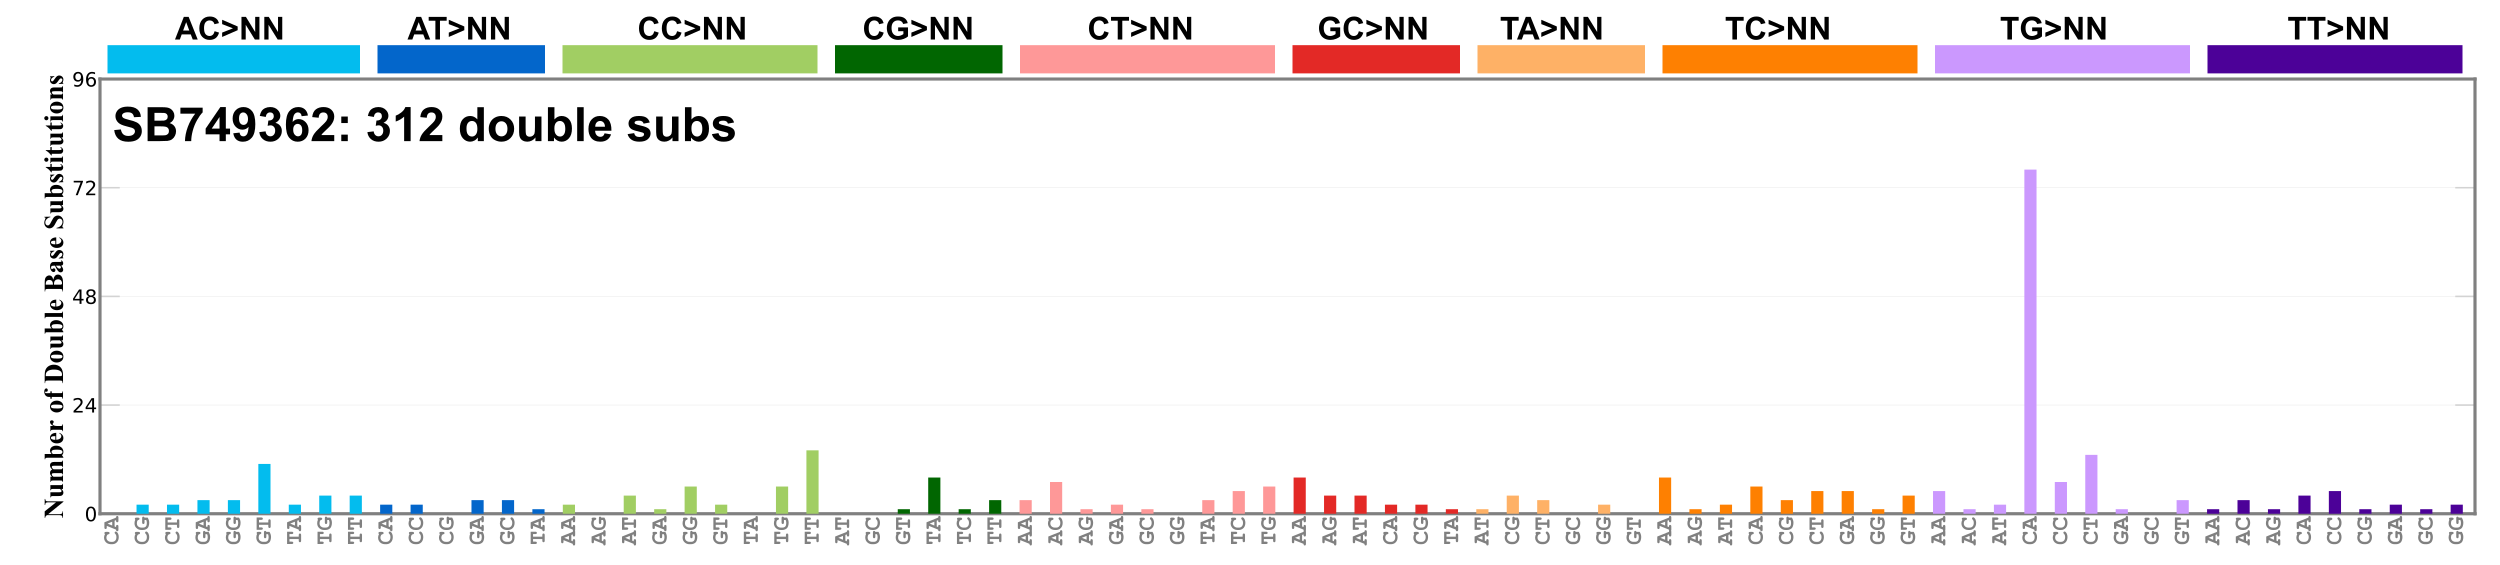 <?xml version="1.0" encoding="utf-8" standalone="no"?>
<!DOCTYPE svg PUBLIC "-//W3C//DTD SVG 1.1//EN"
  "http://www.w3.org/Graphics/SVG/1.1/DTD/svg11.dtd">
<!-- Created with matplotlib (https://matplotlib.org/) -->
<svg height="714.24pt" version="1.1" viewBox="0 0 3162.96 714.24" width="3162.96pt" xmlns="http://www.w3.org/2000/svg" xmlns:xlink="http://www.w3.org/1999/xlink">
 <defs>
  <style type="text/css">
*{stroke-linecap:butt;stroke-linejoin:round;}
  </style>
 </defs>
 <g id="figure_1">
  <g id="patch_1">
   <path d="M 0 714.24 
L 3162.96 714.24 
L 3162.96 0 
L 0 0 
z
" style="fill:#ffffff;"/>
  </g>
  <g id="axes_1">
   <g id="patch_2">
    <path d="M 126.518 649.958 
L 3131.33 649.958 
L 3131.33 99.994 
L 126.518 99.994 
z
" style="fill:#ffffff;"/>
   </g>
   <g id="patch_3">
    <path d="M 136.007 92.851 
L 455.466 92.851 
L 455.466 57.139 
L 136.007 57.139 
z
" style="fill:#03bcee;"/>
   </g>
   <g id="patch_4">
    <path d="M 477.607 92.851 
L 689.525 92.851 
L 689.525 57.139 
L 477.607 57.139 
z
" style="fill:#0366cb;"/>
   </g>
   <g id="patch_5">
    <path d="M 711.666 92.851 
L 1034.288 92.851 
L 1034.288 57.139 
L 711.666 57.139 
z
" style="fill:#a1ce63;"/>
   </g>
   <g id="patch_6">
    <path d="M 1056.429 92.851 
L 1268.347 92.851 
L 1268.347 57.139 
L 1056.429 57.139 
z
" style="fill:#016601;"/>
   </g>
   <g id="patch_7">
    <path d="M 1290.488 92.851 
L 1613.11 92.851 
L 1613.11 57.139 
L 1290.488 57.139 
z
" style="fill:#fe9898;"/>
   </g>
   <g id="patch_8">
    <path d="M 1635.25 92.851 
L 1847.169 92.851 
L 1847.169 57.139 
L 1635.25 57.139 
z
" style="fill:#e32926;"/>
   </g>
   <g id="patch_9">
    <path d="M 1869.309 92.851 
L 2081.228 92.851 
L 2081.228 57.139 
L 1869.309 57.139 
z
" style="fill:#feb166;"/>
   </g>
   <g id="patch_10">
    <path d="M 2103.368 92.851 
L 2425.99 92.851 
L 2425.99 57.139 
L 2103.368 57.139 
z
" style="fill:#fe8001;"/>
   </g>
   <g id="patch_11">
    <path d="M 2448.131 92.851 
L 2770.753 92.851 
L 2770.753 57.139 
L 2448.131 57.139 
z
" style="fill:#cb98fe;"/>
   </g>
   <g id="patch_12">
    <path d="M 2792.894 92.851 
L 3115.516 92.851 
L 3115.516 57.139 
L 2792.894 57.139 
z
" style="fill:#4c0198;"/>
   </g>
   <g id="matplotlib.axis_1">
    <g id="xtick_1">
     <g id="text_1">
      <!-- CA -->
      <defs>
       <path d="M 45.703 56.641 
Q 46.625 57.906 47.719 58.547 
Q 48.828 59.188 50.094 59.188 
Q 52.297 59.188 53.688 57.672 
Q 55.078 56.156 55.078 52.547 
L 55.078 44.047 
Q 55.078 40.438 53.688 38.891 
Q 52.297 37.359 50.094 37.359 
Q 48.094 37.359 46.875 38.484 
Q 45.656 39.594 45.062 42.672 
Q 44.734 44.734 43.703 45.844 
Q 41.703 48.047 38.109 49.359 
Q 34.516 50.688 30.906 50.688 
Q 26.422 50.688 22.656 48.734 
Q 18.891 46.781 16.016 42.375 
Q 13.141 37.984 13.141 31.938 
L 13.141 25.438 
Q 13.141 18.219 18.391 13.375 
Q 23.641 8.547 32.953 8.547 
Q 38.531 8.547 42.391 10.062 
Q 44.625 10.938 47.172 13.531 
Q 48.734 15.094 49.609 15.547 
Q 50.484 16.016 51.609 16.016 
Q 53.609 16.016 55.125 14.5 
Q 56.641 12.984 56.641 10.938 
Q 56.641 8.891 54.594 6.547 
Q 51.609 3.125 46.922 1.172 
Q 40.625 -1.469 33.016 -1.469 
Q 24.125 -1.469 17 2.203 
Q 11.234 5.125 7.172 11.453 
Q 3.125 17.781 3.125 25.25 
L 3.125 32.031 
Q 3.125 39.844 6.766 46.609 
Q 10.406 53.375 16.844 57.031 
Q 23.297 60.688 30.516 60.688 
Q 34.859 60.688 38.641 59.688 
Q 42.438 58.688 45.703 56.641 
z
" id="CourierNewPS-BoldMT-67"/>
       <path d="M 42.234 16.109 
L 17.922 16.109 
L 15.484 10.016 
L 17.922 10.016 
Q 21.531 10.016 23.062 8.625 
Q 24.609 7.234 24.609 4.984 
Q 24.609 2.781 23.062 1.391 
Q 21.531 0 17.922 0 
L 4.438 0 
Q 0.828 0 -0.703 1.391 
Q -2.25 2.781 -2.25 5.031 
Q -2.25 7.281 -0.625 8.688 
Q 0.984 10.109 4.688 10.016 
L 20.406 49.172 
L 13.875 49.172 
Q 10.25 49.172 8.703 50.562 
Q 7.172 51.953 7.172 54.203 
Q 7.172 56.453 8.703 57.844 
Q 10.25 59.234 13.875 59.234 
L 35.5 59.188 
L 55.422 10.016 
Q 58.938 10.016 60.062 9.234 
Q 62.312 7.625 62.312 4.984 
Q 62.312 2.781 60.797 1.391 
Q 59.281 0 55.672 0 
L 42.188 0 
Q 38.578 0 37.031 1.391 
Q 35.5 2.781 35.5 5.031 
Q 35.5 7.234 37.031 8.625 
Q 38.578 10.016 42.188 10.016 
L 44.625 10.016 
z
M 38.094 26.125 
L 30.031 45.953 
L 21.922 26.125 
z
" id="CourierNewPS-BoldMT-65"/>
      </defs>
      <g style="fill:#808080;" transform="translate(149.832 689.468)rotate(-90)scale(0.3 -0.3)">
       <use xlink:href="#CourierNewPS-BoldMT-67"/>
       <use x="60.01" xlink:href="#CourierNewPS-BoldMT-65"/>
      </g>
     </g>
    </g>
    <g id="xtick_2">
     <g id="text_2">
      <!-- CG -->
      <defs>
       <path d="M 55.219 18.312 
L 55.219 4.891 
Q 48.438 1.219 43.672 -0.125 
Q 38.922 -1.469 33.406 -1.469 
Q 25.734 -1.469 19.188 0.828 
Q 14.062 2.594 11.109 5.266 
Q 8.156 7.953 5.656 13.203 
Q 3.172 18.453 3.172 24.953 
L 3.172 32.172 
Q 3.172 42.188 9.281 50.047 
Q 17.484 60.688 31.594 60.688 
Q 35.688 60.688 39.375 59.859 
Q 43.062 59.031 46.391 57.375 
Q 48.391 59.188 50.297 59.188 
Q 52.484 59.188 53.844 57.672 
Q 55.219 56.156 55.219 52.547 
L 55.219 46.047 
Q 55.219 42.438 53.828 40.891 
Q 52.438 39.359 50.25 39.359 
Q 48.484 39.359 47.219 40.438 
Q 46.234 41.156 45.578 43.672 
Q 44.922 46.188 44.094 47.078 
Q 42.781 48.484 39.422 49.578 
Q 36.078 50.688 31.938 50.688 
Q 25.984 50.688 21.578 48.25 
Q 18.453 46.438 15.812 41.938 
Q 13.188 37.453 13.188 32.172 
L 13.188 24.953 
Q 13.188 16.891 17.844 12.719 
Q 22.516 8.547 32.672 8.547 
Q 39.547 8.547 45.219 11.141 
L 45.219 18.312 
L 35.016 18.312 
Q 31.391 18.312 29.859 19.703 
Q 28.328 21.094 28.328 23.344 
Q 28.328 25.594 29.859 26.984 
Q 31.391 28.375 35.016 28.375 
L 52.781 28.328 
Q 56.391 28.328 57.922 26.953 
Q 59.469 25.594 59.469 23.344 
Q 59.469 21.578 58.422 20.266 
Q 57.375 18.953 55.219 18.312 
z
" id="CourierNewPS-BoldMT-71"/>
      </defs>
      <g style="fill:#808080;" transform="translate(188.355 689.468)rotate(-90)scale(0.3 -0.3)">
       <use xlink:href="#CourierNewPS-BoldMT-67"/>
       <use x="60.01" xlink:href="#CourierNewPS-BoldMT-71"/>
      </g>
     </g>
    </g>
    <g id="xtick_3">
     <g id="text_3">
      <!-- CT -->
      <defs>
       <path d="M 34.859 49.172 
L 34.859 10.016 
L 41.609 10.016 
Q 45.219 10.016 46.75 8.625 
Q 48.297 7.234 48.297 4.984 
Q 48.297 2.781 46.75 1.391 
Q 45.219 0 41.609 0 
L 18.172 0 
Q 14.547 0 13 1.391 
Q 11.469 2.781 11.469 5.031 
Q 11.469 7.234 13 8.625 
Q 14.547 10.016 18.172 10.016 
L 24.859 10.016 
L 24.859 49.172 
L 14.016 49.172 
L 14.016 39.703 
Q 14.016 36.078 12.625 34.547 
Q 11.234 33.016 8.984 33.016 
Q 6.781 33.016 5.391 34.547 
Q 4 36.078 4 39.703 
L 4 59.234 
L 55.859 59.188 
L 55.859 39.703 
Q 55.859 36.078 54.469 34.547 
Q 53.078 33.016 50.828 33.016 
Q 48.641 33.016 47.234 34.547 
Q 45.844 36.078 45.844 39.703 
L 45.844 49.172 
z
" id="CourierNewPS-BoldMT-84"/>
      </defs>
      <g style="fill:#808080;" transform="translate(226.878 689.468)rotate(-90)scale(0.3 -0.3)">
       <use xlink:href="#CourierNewPS-BoldMT-67"/>
       <use x="60.01" xlink:href="#CourierNewPS-BoldMT-84"/>
      </g>
     </g>
    </g>
    <g id="xtick_4">
     <g id="text_4">
      <!-- GA -->
      <g style="fill:#808080;" transform="translate(265.402 689.468)rotate(-90)scale(0.3 -0.3)">
       <use xlink:href="#CourierNewPS-BoldMT-71"/>
       <use x="60.01" xlink:href="#CourierNewPS-BoldMT-65"/>
      </g>
     </g>
    </g>
    <g id="xtick_5">
     <g id="text_5">
      <!-- GG -->
      <g style="fill:#808080;" transform="translate(303.925 689.468)rotate(-90)scale(0.3 -0.3)">
       <use xlink:href="#CourierNewPS-BoldMT-71"/>
       <use x="60.01" xlink:href="#CourierNewPS-BoldMT-71"/>
      </g>
     </g>
    </g>
    <g id="xtick_6">
     <g id="text_6">
      <!-- GT -->
      <g style="fill:#808080;" transform="translate(342.448 689.468)rotate(-90)scale(0.3 -0.3)">
       <use xlink:href="#CourierNewPS-BoldMT-71"/>
       <use x="60.01" xlink:href="#CourierNewPS-BoldMT-84"/>
      </g>
     </g>
    </g>
    <g id="xtick_7">
     <g id="text_7">
      <!-- TA -->
      <g style="fill:#808080;" transform="translate(380.971 689.468)rotate(-90)scale(0.3 -0.3)">
       <use xlink:href="#CourierNewPS-BoldMT-84"/>
       <use x="60.01" xlink:href="#CourierNewPS-BoldMT-65"/>
      </g>
     </g>
    </g>
    <g id="xtick_8">
     <g id="text_8">
      <!-- TG -->
      <g style="fill:#808080;" transform="translate(419.495 689.468)rotate(-90)scale(0.3 -0.3)">
       <use xlink:href="#CourierNewPS-BoldMT-84"/>
       <use x="60.01" xlink:href="#CourierNewPS-BoldMT-71"/>
      </g>
     </g>
    </g>
    <g id="xtick_9">
     <g id="text_9">
      <!-- TT -->
      <g style="fill:#808080;" transform="translate(458.018 689.468)rotate(-90)scale(0.3 -0.3)">
       <use xlink:href="#CourierNewPS-BoldMT-84"/>
       <use x="60.01" xlink:href="#CourierNewPS-BoldMT-84"/>
      </g>
     </g>
    </g>
    <g id="xtick_10">
     <g id="text_10">
      <!-- CA -->
      <g style="fill:#808080;" transform="translate(496.541 689.468)rotate(-90)scale(0.3 -0.3)">
       <use xlink:href="#CourierNewPS-BoldMT-67"/>
       <use x="60.01" xlink:href="#CourierNewPS-BoldMT-65"/>
      </g>
     </g>
    </g>
    <g id="xtick_11">
     <g id="text_11">
      <!-- CC -->
      <g style="fill:#808080;" transform="translate(535.064 689.468)rotate(-90)scale(0.3 -0.3)">
       <use xlink:href="#CourierNewPS-BoldMT-67"/>
       <use x="60.01" xlink:href="#CourierNewPS-BoldMT-67"/>
      </g>
     </g>
    </g>
    <g id="xtick_12">
     <g id="text_12">
      <!-- CG -->
      <g style="fill:#808080;" transform="translate(573.587 689.468)rotate(-90)scale(0.3 -0.3)">
       <use xlink:href="#CourierNewPS-BoldMT-67"/>
       <use x="60.01" xlink:href="#CourierNewPS-BoldMT-71"/>
      </g>
     </g>
    </g>
    <g id="xtick_13">
     <g id="text_13">
      <!-- GA -->
      <g style="fill:#808080;" transform="translate(612.111 689.468)rotate(-90)scale(0.3 -0.3)">
       <use xlink:href="#CourierNewPS-BoldMT-71"/>
       <use x="60.01" xlink:href="#CourierNewPS-BoldMT-65"/>
      </g>
     </g>
    </g>
    <g id="xtick_14">
     <g id="text_14">
      <!-- GC -->
      <g style="fill:#808080;" transform="translate(650.634 689.468)rotate(-90)scale(0.3 -0.3)">
       <use xlink:href="#CourierNewPS-BoldMT-71"/>
       <use x="60.01" xlink:href="#CourierNewPS-BoldMT-67"/>
      </g>
     </g>
    </g>
    <g id="xtick_15">
     <g id="text_15">
      <!-- TA -->
      <g style="fill:#808080;" transform="translate(689.157 689.468)rotate(-90)scale(0.3 -0.3)">
       <use xlink:href="#CourierNewPS-BoldMT-84"/>
       <use x="60.01" xlink:href="#CourierNewPS-BoldMT-65"/>
      </g>
     </g>
    </g>
    <g id="xtick_16">
     <g id="text_16">
      <!-- AA -->
      <g style="fill:#808080;" transform="translate(727.68 689.468)rotate(-90)scale(0.3 -0.3)">
       <use xlink:href="#CourierNewPS-BoldMT-65"/>
       <use x="60.01" xlink:href="#CourierNewPS-BoldMT-65"/>
      </g>
     </g>
    </g>
    <g id="xtick_17">
     <g id="text_17">
      <!-- AG -->
      <g style="fill:#808080;" transform="translate(766.204 689.468)rotate(-90)scale(0.3 -0.3)">
       <use xlink:href="#CourierNewPS-BoldMT-65"/>
       <use x="60.01" xlink:href="#CourierNewPS-BoldMT-71"/>
      </g>
     </g>
    </g>
    <g id="xtick_18">
     <g id="text_18">
      <!-- AT -->
      <g style="fill:#808080;" transform="translate(804.727 689.468)rotate(-90)scale(0.3 -0.3)">
       <use xlink:href="#CourierNewPS-BoldMT-65"/>
       <use x="60.01" xlink:href="#CourierNewPS-BoldMT-84"/>
      </g>
     </g>
    </g>
    <g id="xtick_19">
     <g id="text_19">
      <!-- GA -->
      <g style="fill:#808080;" transform="translate(843.25 689.468)rotate(-90)scale(0.3 -0.3)">
       <use xlink:href="#CourierNewPS-BoldMT-71"/>
       <use x="60.01" xlink:href="#CourierNewPS-BoldMT-65"/>
      </g>
     </g>
    </g>
    <g id="xtick_20">
     <g id="text_20">
      <!-- GG -->
      <g style="fill:#808080;" transform="translate(881.773 689.468)rotate(-90)scale(0.3 -0.3)">
       <use xlink:href="#CourierNewPS-BoldMT-71"/>
       <use x="60.01" xlink:href="#CourierNewPS-BoldMT-71"/>
      </g>
     </g>
    </g>
    <g id="xtick_21">
     <g id="text_21">
      <!-- GT -->
      <g style="fill:#808080;" transform="translate(920.297 689.468)rotate(-90)scale(0.3 -0.3)">
       <use xlink:href="#CourierNewPS-BoldMT-71"/>
       <use x="60.01" xlink:href="#CourierNewPS-BoldMT-84"/>
      </g>
     </g>
    </g>
    <g id="xtick_22">
     <g id="text_22">
      <!-- TA -->
      <g style="fill:#808080;" transform="translate(958.82 689.468)rotate(-90)scale(0.3 -0.3)">
       <use xlink:href="#CourierNewPS-BoldMT-84"/>
       <use x="60.01" xlink:href="#CourierNewPS-BoldMT-65"/>
      </g>
     </g>
    </g>
    <g id="xtick_23">
     <g id="text_23">
      <!-- TG -->
      <g style="fill:#808080;" transform="translate(997.343 689.468)rotate(-90)scale(0.3 -0.3)">
       <use xlink:href="#CourierNewPS-BoldMT-84"/>
       <use x="60.01" xlink:href="#CourierNewPS-BoldMT-71"/>
      </g>
     </g>
    </g>
    <g id="xtick_24">
     <g id="text_24">
      <!-- TT -->
      <g style="fill:#808080;" transform="translate(1035.866 689.468)rotate(-90)scale(0.3 -0.3)">
       <use xlink:href="#CourierNewPS-BoldMT-84"/>
       <use x="60.01" xlink:href="#CourierNewPS-BoldMT-84"/>
      </g>
     </g>
    </g>
    <g id="xtick_25">
     <g id="text_25">
      <!-- AT -->
      <g style="fill:#808080;" transform="translate(1074.389 689.468)rotate(-90)scale(0.3 -0.3)">
       <use xlink:href="#CourierNewPS-BoldMT-65"/>
       <use x="60.01" xlink:href="#CourierNewPS-BoldMT-84"/>
      </g>
     </g>
    </g>
    <g id="xtick_26">
     <g id="text_26">
      <!-- GC -->
      <g style="fill:#808080;" transform="translate(1112.913 689.468)rotate(-90)scale(0.3 -0.3)">
       <use xlink:href="#CourierNewPS-BoldMT-71"/>
       <use x="60.01" xlink:href="#CourierNewPS-BoldMT-67"/>
      </g>
     </g>
    </g>
    <g id="xtick_27">
     <g id="text_27">
      <!-- GT -->
      <g style="fill:#808080;" transform="translate(1151.436 689.468)rotate(-90)scale(0.3 -0.3)">
       <use xlink:href="#CourierNewPS-BoldMT-71"/>
       <use x="60.01" xlink:href="#CourierNewPS-BoldMT-84"/>
      </g>
     </g>
    </g>
    <g id="xtick_28">
     <g id="text_28">
      <!-- TA -->
      <g style="fill:#808080;" transform="translate(1189.959 689.468)rotate(-90)scale(0.3 -0.3)">
       <use xlink:href="#CourierNewPS-BoldMT-84"/>
       <use x="60.01" xlink:href="#CourierNewPS-BoldMT-65"/>
      </g>
     </g>
    </g>
    <g id="xtick_29">
     <g id="text_29">
      <!-- TC -->
      <g style="fill:#808080;" transform="translate(1228.482 689.468)rotate(-90)scale(0.3 -0.3)">
       <use xlink:href="#CourierNewPS-BoldMT-84"/>
       <use x="60.01" xlink:href="#CourierNewPS-BoldMT-67"/>
      </g>
     </g>
    </g>
    <g id="xtick_30">
     <g id="text_30">
      <!-- TT -->
      <g style="fill:#808080;" transform="translate(1267.006 689.468)rotate(-90)scale(0.3 -0.3)">
       <use xlink:href="#CourierNewPS-BoldMT-84"/>
       <use x="60.01" xlink:href="#CourierNewPS-BoldMT-84"/>
      </g>
     </g>
    </g>
    <g id="xtick_31">
     <g id="text_31">
      <!-- AA -->
      <g style="fill:#808080;" transform="translate(1305.529 689.468)rotate(-90)scale(0.3 -0.3)">
       <use xlink:href="#CourierNewPS-BoldMT-65"/>
       <use x="60.01" xlink:href="#CourierNewPS-BoldMT-65"/>
      </g>
     </g>
    </g>
    <g id="xtick_32">
     <g id="text_32">
      <!-- AC -->
      <g style="fill:#808080;" transform="translate(1344.052 689.468)rotate(-90)scale(0.3 -0.3)">
       <use xlink:href="#CourierNewPS-BoldMT-65"/>
       <use x="60.01" xlink:href="#CourierNewPS-BoldMT-67"/>
      </g>
     </g>
    </g>
    <g id="xtick_33">
     <g id="text_33">
      <!-- AG -->
      <g style="fill:#808080;" transform="translate(1382.575 689.468)rotate(-90)scale(0.3 -0.3)">
       <use xlink:href="#CourierNewPS-BoldMT-65"/>
       <use x="60.01" xlink:href="#CourierNewPS-BoldMT-71"/>
      </g>
     </g>
    </g>
    <g id="xtick_34">
     <g id="text_34">
      <!-- GA -->
      <g style="fill:#808080;" transform="translate(1421.099 689.468)rotate(-90)scale(0.3 -0.3)">
       <use xlink:href="#CourierNewPS-BoldMT-71"/>
       <use x="60.01" xlink:href="#CourierNewPS-BoldMT-65"/>
      </g>
     </g>
    </g>
    <g id="xtick_35">
     <g id="text_35">
      <!-- GC -->
      <g style="fill:#808080;" transform="translate(1459.622 689.468)rotate(-90)scale(0.3 -0.3)">
       <use xlink:href="#CourierNewPS-BoldMT-71"/>
       <use x="60.01" xlink:href="#CourierNewPS-BoldMT-67"/>
      </g>
     </g>
    </g>
    <g id="xtick_36">
     <g id="text_36">
      <!-- GG -->
      <g style="fill:#808080;" transform="translate(1498.145 689.468)rotate(-90)scale(0.3 -0.3)">
       <use xlink:href="#CourierNewPS-BoldMT-71"/>
       <use x="60.01" xlink:href="#CourierNewPS-BoldMT-71"/>
      </g>
     </g>
    </g>
    <g id="xtick_37">
     <g id="text_37">
      <!-- TA -->
      <g style="fill:#808080;" transform="translate(1536.668 689.468)rotate(-90)scale(0.3 -0.3)">
       <use xlink:href="#CourierNewPS-BoldMT-84"/>
       <use x="60.01" xlink:href="#CourierNewPS-BoldMT-65"/>
      </g>
     </g>
    </g>
    <g id="xtick_38">
     <g id="text_38">
      <!-- TC -->
      <g style="fill:#808080;" transform="translate(1575.191 689.468)rotate(-90)scale(0.3 -0.3)">
       <use xlink:href="#CourierNewPS-BoldMT-84"/>
       <use x="60.01" xlink:href="#CourierNewPS-BoldMT-67"/>
      </g>
     </g>
    </g>
    <g id="xtick_39">
     <g id="text_39">
      <!-- TG -->
      <g style="fill:#808080;" transform="translate(1613.715 689.468)rotate(-90)scale(0.3 -0.3)">
       <use xlink:href="#CourierNewPS-BoldMT-84"/>
       <use x="60.01" xlink:href="#CourierNewPS-BoldMT-71"/>
      </g>
     </g>
    </g>
    <g id="xtick_40">
     <g id="text_40">
      <!-- AA -->
      <g style="fill:#808080;" transform="translate(1652.238 689.468)rotate(-90)scale(0.3 -0.3)">
       <use xlink:href="#CourierNewPS-BoldMT-65"/>
       <use x="60.01" xlink:href="#CourierNewPS-BoldMT-65"/>
      </g>
     </g>
    </g>
    <g id="xtick_41">
     <g id="text_41">
      <!-- AG -->
      <g style="fill:#808080;" transform="translate(1690.761 689.468)rotate(-90)scale(0.3 -0.3)">
       <use xlink:href="#CourierNewPS-BoldMT-65"/>
       <use x="60.01" xlink:href="#CourierNewPS-BoldMT-71"/>
      </g>
     </g>
    </g>
    <g id="xtick_42">
     <g id="text_42">
      <!-- AT -->
      <g style="fill:#808080;" transform="translate(1729.284 689.468)rotate(-90)scale(0.3 -0.3)">
       <use xlink:href="#CourierNewPS-BoldMT-65"/>
       <use x="60.01" xlink:href="#CourierNewPS-BoldMT-84"/>
      </g>
     </g>
    </g>
    <g id="xtick_43">
     <g id="text_43">
      <!-- CA -->
      <g style="fill:#808080;" transform="translate(1767.808 689.468)rotate(-90)scale(0.3 -0.3)">
       <use xlink:href="#CourierNewPS-BoldMT-67"/>
       <use x="60.01" xlink:href="#CourierNewPS-BoldMT-65"/>
      </g>
     </g>
    </g>
    <g id="xtick_44">
     <g id="text_44">
      <!-- CG -->
      <g style="fill:#808080;" transform="translate(1806.331 689.468)rotate(-90)scale(0.3 -0.3)">
       <use xlink:href="#CourierNewPS-BoldMT-67"/>
       <use x="60.01" xlink:href="#CourierNewPS-BoldMT-71"/>
      </g>
     </g>
    </g>
    <g id="xtick_45">
     <g id="text_45">
      <!-- TA -->
      <g style="fill:#808080;" transform="translate(1844.854 689.468)rotate(-90)scale(0.3 -0.3)">
       <use xlink:href="#CourierNewPS-BoldMT-84"/>
       <use x="60.01" xlink:href="#CourierNewPS-BoldMT-65"/>
      </g>
     </g>
    </g>
    <g id="xtick_46">
     <g id="text_46">
      <!-- AT -->
      <g style="fill:#808080;" transform="translate(1883.377 689.468)rotate(-90)scale(0.3 -0.3)">
       <use xlink:href="#CourierNewPS-BoldMT-65"/>
       <use x="60.01" xlink:href="#CourierNewPS-BoldMT-84"/>
      </g>
     </g>
    </g>
    <g id="xtick_47">
     <g id="text_47">
      <!-- CG -->
      <g style="fill:#808080;" transform="translate(1921.901 689.468)rotate(-90)scale(0.3 -0.3)">
       <use xlink:href="#CourierNewPS-BoldMT-67"/>
       <use x="60.01" xlink:href="#CourierNewPS-BoldMT-71"/>
      </g>
     </g>
    </g>
    <g id="xtick_48">
     <g id="text_48">
      <!-- CT -->
      <g style="fill:#808080;" transform="translate(1960.424 689.468)rotate(-90)scale(0.3 -0.3)">
       <use xlink:href="#CourierNewPS-BoldMT-67"/>
       <use x="60.01" xlink:href="#CourierNewPS-BoldMT-84"/>
      </g>
     </g>
    </g>
    <g id="xtick_49">
     <g id="text_49">
      <!-- GC -->
      <g style="fill:#808080;" transform="translate(1998.947 689.468)rotate(-90)scale(0.3 -0.3)">
       <use xlink:href="#CourierNewPS-BoldMT-71"/>
       <use x="60.01" xlink:href="#CourierNewPS-BoldMT-67"/>
      </g>
     </g>
    </g>
    <g id="xtick_50">
     <g id="text_50">
      <!-- GG -->
      <g style="fill:#808080;" transform="translate(2037.47 689.468)rotate(-90)scale(0.3 -0.3)">
       <use xlink:href="#CourierNewPS-BoldMT-71"/>
       <use x="60.01" xlink:href="#CourierNewPS-BoldMT-71"/>
      </g>
     </g>
    </g>
    <g id="xtick_51">
     <g id="text_51">
      <!-- GT -->
      <g style="fill:#808080;" transform="translate(2075.993 689.468)rotate(-90)scale(0.3 -0.3)">
       <use xlink:href="#CourierNewPS-BoldMT-71"/>
       <use x="60.01" xlink:href="#CourierNewPS-BoldMT-84"/>
      </g>
     </g>
    </g>
    <g id="xtick_52">
     <g id="text_52">
      <!-- AA -->
      <g style="fill:#808080;" transform="translate(2114.517 689.468)rotate(-90)scale(0.3 -0.3)">
       <use xlink:href="#CourierNewPS-BoldMT-65"/>
       <use x="60.01" xlink:href="#CourierNewPS-BoldMT-65"/>
      </g>
     </g>
    </g>
    <g id="xtick_53">
     <g id="text_53">
      <!-- AG -->
      <g style="fill:#808080;" transform="translate(2153.04 689.468)rotate(-90)scale(0.3 -0.3)">
       <use xlink:href="#CourierNewPS-BoldMT-65"/>
       <use x="60.01" xlink:href="#CourierNewPS-BoldMT-71"/>
      </g>
     </g>
    </g>
    <g id="xtick_54">
     <g id="text_54">
      <!-- AT -->
      <g style="fill:#808080;" transform="translate(2191.563 689.468)rotate(-90)scale(0.3 -0.3)">
       <use xlink:href="#CourierNewPS-BoldMT-65"/>
       <use x="60.01" xlink:href="#CourierNewPS-BoldMT-84"/>
      </g>
     </g>
    </g>
    <g id="xtick_55">
     <g id="text_55">
      <!-- CA -->
      <g style="fill:#808080;" transform="translate(2230.086 689.468)rotate(-90)scale(0.3 -0.3)">
       <use xlink:href="#CourierNewPS-BoldMT-67"/>
       <use x="60.01" xlink:href="#CourierNewPS-BoldMT-65"/>
      </g>
     </g>
    </g>
    <g id="xtick_56">
     <g id="text_56">
      <!-- CG -->
      <g style="fill:#808080;" transform="translate(2268.61 689.468)rotate(-90)scale(0.3 -0.3)">
       <use xlink:href="#CourierNewPS-BoldMT-67"/>
       <use x="60.01" xlink:href="#CourierNewPS-BoldMT-71"/>
      </g>
     </g>
    </g>
    <g id="xtick_57">
     <g id="text_57">
      <!-- CT -->
      <g style="fill:#808080;" transform="translate(2307.133 689.468)rotate(-90)scale(0.3 -0.3)">
       <use xlink:href="#CourierNewPS-BoldMT-67"/>
       <use x="60.01" xlink:href="#CourierNewPS-BoldMT-84"/>
      </g>
     </g>
    </g>
    <g id="xtick_58">
     <g id="text_58">
      <!-- GA -->
      <g style="fill:#808080;" transform="translate(2345.656 689.468)rotate(-90)scale(0.3 -0.3)">
       <use xlink:href="#CourierNewPS-BoldMT-71"/>
       <use x="60.01" xlink:href="#CourierNewPS-BoldMT-65"/>
      </g>
     </g>
    </g>
    <g id="xtick_59">
     <g id="text_59">
      <!-- GG -->
      <g style="fill:#808080;" transform="translate(2384.179 689.468)rotate(-90)scale(0.3 -0.3)">
       <use xlink:href="#CourierNewPS-BoldMT-71"/>
       <use x="60.01" xlink:href="#CourierNewPS-BoldMT-71"/>
      </g>
     </g>
    </g>
    <g id="xtick_60">
     <g id="text_60">
      <!-- GT -->
      <g style="fill:#808080;" transform="translate(2422.703 689.468)rotate(-90)scale(0.3 -0.3)">
       <use xlink:href="#CourierNewPS-BoldMT-71"/>
       <use x="60.01" xlink:href="#CourierNewPS-BoldMT-84"/>
      </g>
     </g>
    </g>
    <g id="xtick_61">
     <g id="text_61">
      <!-- AA -->
      <g style="fill:#808080;" transform="translate(2461.226 689.468)rotate(-90)scale(0.3 -0.3)">
       <use xlink:href="#CourierNewPS-BoldMT-65"/>
       <use x="60.01" xlink:href="#CourierNewPS-BoldMT-65"/>
      </g>
     </g>
    </g>
    <g id="xtick_62">
     <g id="text_62">
      <!-- AC -->
      <g style="fill:#808080;" transform="translate(2499.749 689.468)rotate(-90)scale(0.3 -0.3)">
       <use xlink:href="#CourierNewPS-BoldMT-65"/>
       <use x="60.01" xlink:href="#CourierNewPS-BoldMT-67"/>
      </g>
     </g>
    </g>
    <g id="xtick_63">
     <g id="text_63">
      <!-- AT -->
      <g style="fill:#808080;" transform="translate(2538.272 689.468)rotate(-90)scale(0.3 -0.3)">
       <use xlink:href="#CourierNewPS-BoldMT-65"/>
       <use x="60.01" xlink:href="#CourierNewPS-BoldMT-84"/>
      </g>
     </g>
    </g>
    <g id="xtick_64">
     <g id="text_64">
      <!-- CA -->
      <g style="fill:#808080;" transform="translate(2576.795 689.468)rotate(-90)scale(0.3 -0.3)">
       <use xlink:href="#CourierNewPS-BoldMT-67"/>
       <use x="60.01" xlink:href="#CourierNewPS-BoldMT-65"/>
      </g>
     </g>
    </g>
    <g id="xtick_65">
     <g id="text_65">
      <!-- CC -->
      <g style="fill:#808080;" transform="translate(2615.319 689.468)rotate(-90)scale(0.3 -0.3)">
       <use xlink:href="#CourierNewPS-BoldMT-67"/>
       <use x="60.01" xlink:href="#CourierNewPS-BoldMT-67"/>
      </g>
     </g>
    </g>
    <g id="xtick_66">
     <g id="text_66">
      <!-- CT -->
      <g style="fill:#808080;" transform="translate(2653.842 689.468)rotate(-90)scale(0.3 -0.3)">
       <use xlink:href="#CourierNewPS-BoldMT-67"/>
       <use x="60.01" xlink:href="#CourierNewPS-BoldMT-84"/>
      </g>
     </g>
    </g>
    <g id="xtick_67">
     <g id="text_67">
      <!-- GA -->
      <g style="fill:#808080;" transform="translate(2692.365 689.468)rotate(-90)scale(0.3 -0.3)">
       <use xlink:href="#CourierNewPS-BoldMT-71"/>
       <use x="60.01" xlink:href="#CourierNewPS-BoldMT-65"/>
      </g>
     </g>
    </g>
    <g id="xtick_68">
     <g id="text_68">
      <!-- GC -->
      <g style="fill:#808080;" transform="translate(2730.888 689.468)rotate(-90)scale(0.3 -0.3)">
       <use xlink:href="#CourierNewPS-BoldMT-71"/>
       <use x="60.01" xlink:href="#CourierNewPS-BoldMT-67"/>
      </g>
     </g>
    </g>
    <g id="xtick_69">
     <g id="text_69">
      <!-- GT -->
      <g style="fill:#808080;" transform="translate(2769.412 689.468)rotate(-90)scale(0.3 -0.3)">
       <use xlink:href="#CourierNewPS-BoldMT-71"/>
       <use x="60.01" xlink:href="#CourierNewPS-BoldMT-84"/>
      </g>
     </g>
    </g>
    <g id="xtick_70">
     <g id="text_70">
      <!-- AA -->
      <g style="fill:#808080;" transform="translate(2807.935 689.468)rotate(-90)scale(0.3 -0.3)">
       <use xlink:href="#CourierNewPS-BoldMT-65"/>
       <use x="60.01" xlink:href="#CourierNewPS-BoldMT-65"/>
      </g>
     </g>
    </g>
    <g id="xtick_71">
     <g id="text_71">
      <!-- AC -->
      <g style="fill:#808080;" transform="translate(2846.458 689.468)rotate(-90)scale(0.3 -0.3)">
       <use xlink:href="#CourierNewPS-BoldMT-65"/>
       <use x="60.01" xlink:href="#CourierNewPS-BoldMT-67"/>
      </g>
     </g>
    </g>
    <g id="xtick_72">
     <g id="text_72">
      <!-- AG -->
      <g style="fill:#808080;" transform="translate(2884.981 689.468)rotate(-90)scale(0.3 -0.3)">
       <use xlink:href="#CourierNewPS-BoldMT-65"/>
       <use x="60.01" xlink:href="#CourierNewPS-BoldMT-71"/>
      </g>
     </g>
    </g>
    <g id="xtick_73">
     <g id="text_73">
      <!-- CA -->
      <g style="fill:#808080;" transform="translate(2923.505 689.468)rotate(-90)scale(0.3 -0.3)">
       <use xlink:href="#CourierNewPS-BoldMT-67"/>
       <use x="60.01" xlink:href="#CourierNewPS-BoldMT-65"/>
      </g>
     </g>
    </g>
    <g id="xtick_74">
     <g id="text_74">
      <!-- CC -->
      <g style="fill:#808080;" transform="translate(2962.028 689.468)rotate(-90)scale(0.3 -0.3)">
       <use xlink:href="#CourierNewPS-BoldMT-67"/>
       <use x="60.01" xlink:href="#CourierNewPS-BoldMT-67"/>
      </g>
     </g>
    </g>
    <g id="xtick_75">
     <g id="text_75">
      <!-- CG -->
      <g style="fill:#808080;" transform="translate(3000.551 689.468)rotate(-90)scale(0.3 -0.3)">
       <use xlink:href="#CourierNewPS-BoldMT-67"/>
       <use x="60.01" xlink:href="#CourierNewPS-BoldMT-71"/>
      </g>
     </g>
    </g>
    <g id="xtick_76">
     <g id="text_76">
      <!-- GA -->
      <g style="fill:#808080;" transform="translate(3039.074 689.468)rotate(-90)scale(0.3 -0.3)">
       <use xlink:href="#CourierNewPS-BoldMT-71"/>
       <use x="60.01" xlink:href="#CourierNewPS-BoldMT-65"/>
      </g>
     </g>
    </g>
    <g id="xtick_77">
     <g id="text_77">
      <!-- GC -->
      <g style="fill:#808080;" transform="translate(3077.597 689.468)rotate(-90)scale(0.3 -0.3)">
       <use xlink:href="#CourierNewPS-BoldMT-71"/>
       <use x="60.01" xlink:href="#CourierNewPS-BoldMT-67"/>
      </g>
     </g>
    </g>
    <g id="xtick_78">
     <g id="text_78">
      <!-- GG -->
      <g style="fill:#808080;" transform="translate(3116.121 689.468)rotate(-90)scale(0.3 -0.3)">
       <use xlink:href="#CourierNewPS-BoldMT-71"/>
       <use x="60.01" xlink:href="#CourierNewPS-BoldMT-71"/>
      </g>
     </g>
    </g>
   </g>
   <g id="matplotlib.axis_2">
    <g id="ytick_1">
     <g id="line2d_1">
      <path clip-path="url(#pcdb2d1c6aa)" d="M 126.518 649.958 
L 3131.33 649.958 
" style="fill:none;stroke:#ededed;stroke-linecap:square;stroke-width:0.8;"/>
     </g>
     <g id="line2d_2">
      <defs>
       <path d="M 0 0 
L 25 0 
" id="m8f95f00062" style="stroke:#d3d3d3;stroke-width:2;"/>
      </defs>
      <g>
       <use style="fill:#d3d3d3;stroke:#d3d3d3;stroke-width:2;" x="126.518" xlink:href="#m8f95f00062" y="649.958"/>
      </g>
     </g>
     <g id="line2d_3">
      <defs>
       <path d="M 0 0 
L -25 0 
" id="m06e0222596" style="stroke:#d3d3d3;stroke-width:2;"/>
      </defs>
      <g>
       <use style="fill:#d3d3d3;stroke:#d3d3d3;stroke-width:2;" x="3131.33" xlink:href="#m06e0222596" y="649.958"/>
      </g>
     </g>
     <g id="text_79">
      <!-- 0 -->
      <defs>
       <path d="M 31.781 66.406 
Q 24.172 66.406 20.328 58.906 
Q 16.5 51.422 16.5 36.375 
Q 16.5 21.391 20.328 13.891 
Q 24.172 6.391 31.781 6.391 
Q 39.453 6.391 43.281 13.891 
Q 47.125 21.391 47.125 36.375 
Q 47.125 51.422 43.281 58.906 
Q 39.453 66.406 31.781 66.406 
z
M 31.781 74.219 
Q 44.047 74.219 50.516 64.516 
Q 56.984 54.828 56.984 36.375 
Q 56.984 17.969 50.516 8.266 
Q 44.047 -1.422 31.781 -1.422 
Q 19.531 -1.422 13.062 8.266 
Q 6.594 17.969 6.594 36.375 
Q 6.594 54.828 13.062 64.516 
Q 19.531 74.219 31.781 74.219 
z
" id="DejaVuSans-48"/>
      </defs>
      <g transform="translate(107.112 659.456)scale(0.25 -0.25)">
       <use xlink:href="#DejaVuSans-48"/>
      </g>
     </g>
    </g>
    <g id="ytick_2">
     <g id="line2d_4">
      <path clip-path="url(#pcdb2d1c6aa)" d="M 126.518 512.467 
L 3131.33 512.467 
" style="fill:none;stroke:#ededed;stroke-linecap:square;stroke-width:0.8;"/>
     </g>
     <g id="line2d_5">
      <g>
       <use style="fill:#d3d3d3;stroke:#d3d3d3;stroke-width:2;" x="126.518" xlink:href="#m8f95f00062" y="512.467"/>
      </g>
     </g>
     <g id="line2d_6">
      <g>
       <use style="fill:#d3d3d3;stroke:#d3d3d3;stroke-width:2;" x="3131.33" xlink:href="#m06e0222596" y="512.467"/>
      </g>
     </g>
     <g id="text_80">
      <!-- 24 -->
      <defs>
       <path d="M 19.188 8.297 
L 53.609 8.297 
L 53.609 0 
L 7.328 0 
L 7.328 8.297 
Q 12.938 14.109 22.625 23.891 
Q 32.328 33.688 34.812 36.531 
Q 39.547 41.844 41.422 45.531 
Q 43.312 49.219 43.312 52.781 
Q 43.312 58.594 39.234 62.25 
Q 35.156 65.922 28.609 65.922 
Q 23.969 65.922 18.812 64.312 
Q 13.672 62.703 7.812 59.422 
L 7.812 69.391 
Q 13.766 71.781 18.938 73 
Q 24.125 74.219 28.422 74.219 
Q 39.75 74.219 46.484 68.547 
Q 53.219 62.891 53.219 53.422 
Q 53.219 48.922 51.531 44.891 
Q 49.859 40.875 45.406 35.406 
Q 44.188 33.984 37.641 27.219 
Q 31.109 20.453 19.188 8.297 
z
" id="DejaVuSans-50"/>
       <path d="M 37.797 64.312 
L 12.891 25.391 
L 37.797 25.391 
z
M 35.203 72.906 
L 47.609 72.906 
L 47.609 25.391 
L 58.016 25.391 
L 58.016 17.188 
L 47.609 17.188 
L 47.609 0 
L 37.797 0 
L 37.797 17.188 
L 4.891 17.188 
L 4.891 26.703 
z
" id="DejaVuSans-52"/>
      </defs>
      <g transform="translate(91.206 521.965)scale(0.25 -0.25)">
       <use xlink:href="#DejaVuSans-50"/>
       <use x="63.623" xlink:href="#DejaVuSans-52"/>
      </g>
     </g>
    </g>
    <g id="ytick_3">
     <g id="line2d_7">
      <path clip-path="url(#pcdb2d1c6aa)" d="M 126.518 374.976 
L 3131.33 374.976 
" style="fill:none;stroke:#ededed;stroke-linecap:square;stroke-width:0.8;"/>
     </g>
     <g id="line2d_8">
      <g>
       <use style="fill:#d3d3d3;stroke:#d3d3d3;stroke-width:2;" x="126.518" xlink:href="#m8f95f00062" y="374.976"/>
      </g>
     </g>
     <g id="line2d_9">
      <g>
       <use style="fill:#d3d3d3;stroke:#d3d3d3;stroke-width:2;" x="3131.33" xlink:href="#m06e0222596" y="374.976"/>
      </g>
     </g>
     <g id="text_81">
      <!-- 48 -->
      <defs>
       <path d="M 31.781 34.625 
Q 24.75 34.625 20.719 30.859 
Q 16.703 27.094 16.703 20.516 
Q 16.703 13.922 20.719 10.156 
Q 24.75 6.391 31.781 6.391 
Q 38.812 6.391 42.859 10.172 
Q 46.922 13.969 46.922 20.516 
Q 46.922 27.094 42.891 30.859 
Q 38.875 34.625 31.781 34.625 
z
M 21.922 38.812 
Q 15.578 40.375 12.031 44.719 
Q 8.5 49.078 8.5 55.328 
Q 8.5 64.062 14.719 69.141 
Q 20.953 74.219 31.781 74.219 
Q 42.672 74.219 48.875 69.141 
Q 55.078 64.062 55.078 55.328 
Q 55.078 49.078 51.531 44.719 
Q 48 40.375 41.703 38.812 
Q 48.828 37.156 52.797 32.312 
Q 56.781 27.484 56.781 20.516 
Q 56.781 9.906 50.312 4.234 
Q 43.844 -1.422 31.781 -1.422 
Q 19.734 -1.422 13.25 4.234 
Q 6.781 9.906 6.781 20.516 
Q 6.781 27.484 10.781 32.312 
Q 14.797 37.156 21.922 38.812 
z
M 18.312 54.391 
Q 18.312 48.734 21.844 45.562 
Q 25.391 42.391 31.781 42.391 
Q 38.141 42.391 41.719 45.562 
Q 45.312 48.734 45.312 54.391 
Q 45.312 60.062 41.719 63.234 
Q 38.141 66.406 31.781 66.406 
Q 25.391 66.406 21.844 63.234 
Q 18.312 60.062 18.312 54.391 
z
" id="DejaVuSans-56"/>
      </defs>
      <g transform="translate(91.206 384.474)scale(0.25 -0.25)">
       <use xlink:href="#DejaVuSans-52"/>
       <use x="63.623" xlink:href="#DejaVuSans-56"/>
      </g>
     </g>
    </g>
    <g id="ytick_4">
     <g id="line2d_10">
      <path clip-path="url(#pcdb2d1c6aa)" d="M 126.518 237.485 
L 3131.33 237.485 
" style="fill:none;stroke:#ededed;stroke-linecap:square;stroke-width:0.8;"/>
     </g>
     <g id="line2d_11">
      <g>
       <use style="fill:#d3d3d3;stroke:#d3d3d3;stroke-width:2;" x="126.518" xlink:href="#m8f95f00062" y="237.485"/>
      </g>
     </g>
     <g id="line2d_12">
      <g>
       <use style="fill:#d3d3d3;stroke:#d3d3d3;stroke-width:2;" x="3131.33" xlink:href="#m06e0222596" y="237.485"/>
      </g>
     </g>
     <g id="text_82">
      <!-- 72 -->
      <defs>
       <path d="M 8.203 72.906 
L 55.078 72.906 
L 55.078 68.703 
L 28.609 0 
L 18.312 0 
L 43.219 64.594 
L 8.203 64.594 
z
" id="DejaVuSans-55"/>
      </defs>
      <g transform="translate(91.206 246.983)scale(0.25 -0.25)">
       <use xlink:href="#DejaVuSans-55"/>
       <use x="63.623" xlink:href="#DejaVuSans-50"/>
      </g>
     </g>
    </g>
    <g id="ytick_5">
     <g id="line2d_13">
      <path clip-path="url(#pcdb2d1c6aa)" d="M 126.518 99.994 
L 3131.33 99.994 
" style="fill:none;stroke:#ededed;stroke-linecap:square;stroke-width:0.8;"/>
     </g>
     <g id="line2d_14">
      <g>
       <use style="fill:#d3d3d3;stroke:#d3d3d3;stroke-width:2;" x="126.518" xlink:href="#m8f95f00062" y="99.994"/>
      </g>
     </g>
     <g id="line2d_15">
      <g>
       <use style="fill:#d3d3d3;stroke:#d3d3d3;stroke-width:2;" x="3131.33" xlink:href="#m06e0222596" y="99.994"/>
      </g>
     </g>
     <g id="text_83">
      <!-- 96 -->
      <defs>
       <path d="M 10.984 1.516 
L 10.984 10.5 
Q 14.703 8.734 18.5 7.812 
Q 22.312 6.891 25.984 6.891 
Q 35.75 6.891 40.891 13.453 
Q 46.047 20.016 46.781 33.406 
Q 43.953 29.203 39.594 26.953 
Q 35.25 24.703 29.984 24.703 
Q 19.047 24.703 12.672 31.312 
Q 6.297 37.938 6.297 49.422 
Q 6.297 60.641 12.938 67.422 
Q 19.578 74.219 30.609 74.219 
Q 43.266 74.219 49.922 64.516 
Q 56.594 54.828 56.594 36.375 
Q 56.594 19.141 48.406 8.859 
Q 40.234 -1.422 26.422 -1.422 
Q 22.703 -1.422 18.891 -0.688 
Q 15.094 0.047 10.984 1.516 
z
M 30.609 32.422 
Q 37.25 32.422 41.125 36.953 
Q 45.016 41.5 45.016 49.422 
Q 45.016 57.281 41.125 61.844 
Q 37.25 66.406 30.609 66.406 
Q 23.969 66.406 20.094 61.844 
Q 16.219 57.281 16.219 49.422 
Q 16.219 41.5 20.094 36.953 
Q 23.969 32.422 30.609 32.422 
z
" id="DejaVuSans-57"/>
       <path d="M 33.016 40.375 
Q 26.375 40.375 22.484 35.828 
Q 18.609 31.297 18.609 23.391 
Q 18.609 15.531 22.484 10.953 
Q 26.375 6.391 33.016 6.391 
Q 39.656 6.391 43.531 10.953 
Q 47.406 15.531 47.406 23.391 
Q 47.406 31.297 43.531 35.828 
Q 39.656 40.375 33.016 40.375 
z
M 52.594 71.297 
L 52.594 62.312 
Q 48.875 64.062 45.094 64.984 
Q 41.312 65.922 37.594 65.922 
Q 27.828 65.922 22.672 59.328 
Q 17.531 52.734 16.797 39.406 
Q 19.672 43.656 24.016 45.922 
Q 28.375 48.188 33.594 48.188 
Q 44.578 48.188 50.953 41.516 
Q 57.328 34.859 57.328 23.391 
Q 57.328 12.156 50.688 5.359 
Q 44.047 -1.422 33.016 -1.422 
Q 20.359 -1.422 13.672 8.266 
Q 6.984 17.969 6.984 36.375 
Q 6.984 53.656 15.188 63.938 
Q 23.391 74.219 37.203 74.219 
Q 40.922 74.219 44.703 73.484 
Q 48.484 72.75 52.594 71.297 
z
" id="DejaVuSans-54"/>
      </defs>
      <g transform="translate(91.206 109.492)scale(0.25 -0.25)">
       <use xlink:href="#DejaVuSans-57"/>
       <use x="63.623" xlink:href="#DejaVuSans-54"/>
      </g>
     </g>
    </g>
    <g id="text_84">
     <!-- Number of Double Base Substitutions -->
     <defs>
      <path d="M 24.906 66.219 
L 57.562 25.141 
L 57.562 53.609 
Q 57.562 59.578 55.859 61.672 
Q 53.516 64.5 48 64.406 
L 48 66.219 
L 69.875 66.219 
L 69.875 64.406 
Q 65.672 63.875 64.234 63.016 
Q 62.797 62.156 61.984 60.219 
Q 61.188 58.297 61.188 53.609 
L 61.188 -1.516 
L 59.516 -1.516 
L 14.75 53.609 
L 14.75 11.531 
Q 14.75 5.812 17.359 3.812 
Q 19.969 1.812 23.344 1.812 
L 24.906 1.812 
L 24.906 0 
L 1.422 0 
L 1.422 1.812 
Q 6.891 1.859 9.031 4.047 
Q 11.188 6.25 11.188 11.531 
L 11.188 58.25 
L 9.766 60.016 
Q 7.672 62.641 6.047 63.469 
Q 4.438 64.312 1.422 64.406 
L 1.422 66.219 
z
" id="TimesNewRomanPS-BoldMT-78"/>
      <path d="M 47.469 45.656 
L 47.469 9.906 
Q 47.469 4.688 48.438 3.391 
Q 49.422 2.094 52.391 1.766 
L 52.391 0 
L 33.797 0 
L 33.797 6.109 
Q 30.516 2.203 27.234 0.406 
Q 23.969 -1.375 19.922 -1.375 
Q 16.062 -1.375 13.062 1 
Q 10.062 3.375 9.031 6.547 
Q 8.016 9.719 8.016 17.625 
L 8.016 35.75 
Q 8.016 40.922 7.062 42.188 
Q 6.109 43.453 3.078 43.844 
L 3.078 45.656 
L 21.688 45.656 
L 21.688 14.453 
Q 21.688 9.578 22.141 8.156 
Q 22.609 6.734 23.609 6 
Q 24.609 5.281 25.922 5.281 
Q 27.688 5.281 29.109 6.203 
Q 31.062 7.469 33.797 11.328 
L 33.797 35.75 
Q 33.797 40.922 32.844 42.188 
Q 31.891 43.453 28.859 43.844 
L 28.859 45.656 
z
" id="TimesNewRomanPS-BoldMT-117"/>
      <path d="M 22.312 45.656 
L 22.312 39.656 
Q 26.078 43.75 29.266 45.375 
Q 32.469 47.016 36.281 47.016 
Q 40.672 47.016 43.641 44.969 
Q 46.625 42.922 48.25 38.719 
Q 52.156 43.109 55.734 45.062 
Q 59.328 47.016 63.234 47.016 
Q 67.969 47.016 70.766 44.844 
Q 73.578 42.672 74.672 39.328 
Q 75.781 35.984 75.781 28.656 
L 75.781 9.969 
Q 75.781 4.688 76.734 3.422 
Q 77.688 2.156 80.719 1.766 
L 80.719 0 
L 57.125 0 
L 57.125 1.766 
Q 59.906 2 61.234 3.906 
Q 62.109 5.219 62.109 9.969 
L 62.109 29.594 
Q 62.109 35.688 61.625 37.344 
Q 61.141 39.016 60.078 39.812 
Q 59.031 40.625 57.625 40.625 
Q 55.516 40.625 53.359 39.078 
Q 51.219 37.547 49.031 34.469 
L 49.031 9.969 
Q 49.031 5.031 49.859 3.766 
Q 50.984 1.953 54.156 1.766 
L 54.156 0 
L 30.516 0 
L 30.516 1.766 
Q 32.422 1.859 33.516 2.703 
Q 34.625 3.562 34.984 4.75 
Q 35.359 5.953 35.359 9.969 
L 35.359 29.594 
Q 35.359 35.797 34.859 37.359 
Q 34.375 38.922 33.219 39.797 
Q 32.078 40.672 30.766 40.672 
Q 28.812 40.672 27.203 39.656 
Q 24.906 38.141 22.312 34.469 
L 22.312 9.969 
Q 22.312 5.125 23.266 3.578 
Q 24.219 2.047 27.25 1.766 
L 27.25 0 
L 3.719 0 
L 3.719 1.766 
Q 6.594 2.047 7.812 3.609 
Q 8.641 4.688 8.641 9.969 
L 8.641 35.75 
Q 8.641 40.922 7.688 42.188 
Q 6.734 43.453 3.719 43.844 
L 3.719 45.656 
z
" id="TimesNewRomanPS-BoldMT-109"/>
      <path d="M 21.047 66.219 
L 21.047 41.062 
Q 26.812 47.016 33.641 47.016 
Q 38.328 47.016 42.469 44.25 
Q 46.625 41.5 48.969 36.422 
Q 51.312 31.344 51.312 24.703 
Q 51.312 17.234 48.328 11.125 
Q 45.359 5.031 40.375 1.828 
Q 35.406 -1.375 29 -1.375 
Q 25.297 -1.375 22.406 -0.188 
Q 19.531 0.984 16.75 3.609 
L 9.188 -1.312 
L 7.516 -1.312 
L 7.516 56.734 
Q 7.516 60.688 7.172 61.625 
Q 6.688 62.984 5.641 63.641 
Q 4.594 64.312 2.094 64.406 
L 2.094 66.219 
z
M 21.047 36.719 
L 21.047 16.406 
Q 21.047 10.203 21.344 8.5 
Q 21.828 5.609 23.672 3.828 
Q 25.531 2.047 28.422 2.047 
Q 30.906 2.047 32.688 3.469 
Q 34.469 4.891 35.656 9.078 
Q 36.859 13.281 36.859 24.219 
Q 36.859 34.719 34.234 38.625 
Q 32.328 41.453 29.109 41.453 
Q 24.906 41.453 21.047 36.719 
z
" id="TimesNewRomanPS-BoldMT-98"/>
      <path d="M 42.047 24.469 
L 17 24.469 
Q 17.438 15.375 21.828 10.109 
Q 25.203 6.062 29.938 6.062 
Q 32.859 6.062 35.25 7.688 
Q 37.641 9.328 40.375 13.578 
L 42.047 12.5 
Q 38.328 4.938 33.828 1.781 
Q 29.344 -1.375 23.438 -1.375 
Q 13.281 -1.375 8.062 6.453 
Q 3.859 12.75 3.859 22.078 
Q 3.859 33.5 10.031 40.25 
Q 16.219 47.016 24.516 47.016 
Q 31.453 47.016 36.547 41.328 
Q 41.656 35.641 42.047 24.469 
z
M 30.031 27.734 
Q 30.031 35.594 29.172 38.516 
Q 28.328 41.453 26.516 42.969 
Q 25.484 43.844 23.781 43.844 
Q 21.234 43.844 19.625 41.359 
Q 16.75 37.016 16.75 29.438 
L 16.75 27.734 
z
" id="TimesNewRomanPS-BoldMT-101"/>
      <path d="M 22.312 45.656 
L 22.312 35.297 
Q 26.859 42.391 30.266 44.703 
Q 33.688 47.016 36.859 47.016 
Q 39.594 47.016 41.234 45.328 
Q 42.875 43.656 42.875 40.578 
Q 42.875 37.312 41.281 35.5 
Q 39.703 33.688 37.453 33.688 
Q 34.859 33.688 32.953 35.344 
Q 31.062 37.016 30.719 37.203 
Q 30.219 37.5 29.594 37.5 
Q 28.172 37.5 26.906 36.422 
Q 24.906 34.766 23.875 31.688 
Q 22.312 26.953 22.312 21.234 
L 22.312 10.75 
L 22.359 8.016 
Q 22.359 5.219 22.703 4.438 
Q 23.297 3.125 24.438 2.516 
Q 25.594 1.906 28.328 1.766 
L 28.328 0 
L 3.656 0 
L 3.656 1.766 
Q 6.641 2 7.688 3.391 
Q 8.734 4.781 8.734 10.75 
L 8.734 35.984 
Q 8.734 39.891 8.344 40.969 
Q 7.859 42.328 6.922 42.969 
Q 6 43.609 3.656 43.844 
L 3.656 45.656 
z
" id="TimesNewRomanPS-BoldMT-114"/>
      <path id="TimesNewRomanPS-BoldMT-32"/>
      <path d="M 24.906 47.016 
Q 30.859 47.016 35.984 43.938 
Q 41.109 40.875 43.766 35.203 
Q 46.438 29.547 46.438 22.797 
Q 46.438 13.094 41.5 6.547 
Q 35.547 -1.375 25.047 -1.375 
Q 14.75 -1.375 9.172 5.859 
Q 3.609 13.094 3.609 22.609 
Q 3.609 32.422 9.297 39.719 
Q 14.984 47.016 24.906 47.016 
z
M 25.094 43.562 
Q 22.609 43.562 20.828 41.672 
Q 19.047 39.797 18.484 34.25 
Q 17.922 28.719 17.922 18.844 
Q 17.922 13.625 18.609 9.078 
Q 19.141 5.609 20.891 3.797 
Q 22.656 2 24.906 2 
Q 27.094 2 28.562 3.219 
Q 30.469 4.891 31.109 7.859 
Q 32.078 12.5 32.078 26.609 
Q 32.078 34.906 31.141 38 
Q 30.219 41.109 28.422 42.531 
Q 27.156 43.562 25.094 43.562 
z
" id="TimesNewRomanPS-BoldMT-111"/>
      <path d="M 23.391 40.875 
L 23.391 9.188 
Q 23.391 4.594 24.359 3.422 
Q 25.922 1.609 30.125 1.766 
L 30.125 0 
L 3.219 0 
L 3.219 1.766 
Q 6.297 1.812 7.594 2.469 
Q 8.891 3.125 9.375 4.297 
Q 9.859 5.469 9.859 9.188 
L 9.859 40.875 
L 3.219 40.875 
L 3.219 45.656 
L 9.859 45.656 
L 9.859 49.031 
L 9.812 51.312 
Q 9.812 58.344 14.969 63.031 
Q 20.125 67.719 28.906 67.719 
Q 34.906 67.719 37.812 65.469 
Q 40.719 63.234 40.719 60.5 
Q 40.719 58.297 38.906 56.688 
Q 37.109 55.078 34.125 55.078 
Q 31.594 55.078 30.094 56.391 
Q 28.609 57.719 28.609 59.328 
Q 28.609 59.766 28.906 61.141 
Q 29.109 61.969 29.109 62.703 
Q 29.109 63.719 28.516 64.203 
Q 27.734 64.938 26.609 64.938 
Q 25.203 64.938 24.25 63.766 
Q 23.297 62.594 23.297 60.016 
L 23.391 51.469 
L 23.391 45.656 
L 30.125 45.656 
L 30.125 40.875 
z
" id="TimesNewRomanPS-BoldMT-102"/>
      <path d="M 1.312 0 
L 1.312 1.812 
L 3.516 1.812 
Q 6.391 1.812 7.922 2.703 
Q 9.469 3.609 10.203 5.172 
Q 10.641 6.203 10.641 11.328 
L 10.641 54.891 
Q 10.641 59.969 10.109 61.234 
Q 9.578 62.5 7.938 63.453 
Q 6.297 64.406 3.516 64.406 
L 1.312 64.406 
L 1.312 66.219 
L 30.953 66.219 
Q 42.828 66.219 50.047 62.984 
Q 58.891 59.031 63.453 51.016 
Q 68.016 43.016 68.016 32.906 
Q 68.016 25.922 65.766 20.031 
Q 63.531 14.156 59.953 10.328 
Q 56.391 6.5 51.734 4.172 
Q 47.078 1.859 40.328 0.594 
Q 37.359 0 30.953 0 
z
M 26.562 62.453 
L 26.562 10.797 
Q 26.562 6.688 26.953 5.75 
Q 27.344 4.828 28.266 4.344 
Q 29.594 3.609 32.078 3.609 
Q 40.234 3.609 44.531 9.188 
Q 50.391 16.703 50.391 32.516 
Q 50.391 45.266 46.391 52.875 
Q 43.219 58.844 38.234 60.984 
Q 34.719 62.5 26.562 62.453 
z
" id="TimesNewRomanPS-BoldMT-68"/>
      <path d="M 21.234 66.219 
L 21.234 9.469 
Q 21.234 4.641 22.359 3.297 
Q 23.484 1.953 26.766 1.766 
L 26.766 0 
L 2.094 0 
L 2.094 1.766 
Q 5.125 1.859 6.594 3.516 
Q 7.562 4.641 7.562 9.469 
L 7.562 56.734 
Q 7.562 61.531 6.438 62.859 
Q 5.328 64.203 2.094 64.406 
L 2.094 66.219 
z
" id="TimesNewRomanPS-BoldMT-108"/>
      <path d="M 44.484 35.109 
Q 53.906 32.906 57.719 29.781 
Q 63.188 25.344 63.188 18.266 
Q 63.188 10.797 57.172 5.906 
Q 49.812 0 35.75 0 
L 2.094 0 
L 2.094 1.812 
Q 6.688 1.812 8.328 2.656 
Q 9.969 3.516 10.625 4.875 
Q 11.281 6.25 11.281 11.625 
L 11.281 54.594 
Q 11.281 59.969 10.625 61.359 
Q 9.969 62.75 8.297 63.578 
Q 6.641 64.406 2.094 64.406 
L 2.094 66.219 
L 33.844 66.219 
Q 45.219 66.219 49.953 64.188 
Q 54.688 62.156 57.422 58.125 
Q 60.156 54.109 60.156 49.562 
Q 60.156 44.781 56.688 41.047 
Q 53.219 37.312 44.484 35.109 
z
M 26.703 36.422 
Q 33.641 36.422 36.938 37.984 
Q 40.234 39.547 41.984 42.375 
Q 43.75 45.219 43.75 49.609 
Q 43.75 54 42.016 56.812 
Q 40.281 59.625 37.062 61.078 
Q 33.844 62.547 26.703 62.5 
z
M 26.703 32.625 
L 26.703 11.375 
L 26.656 8.938 
Q 26.656 6.297 28 4.953 
Q 29.344 3.609 31.984 3.609 
Q 35.891 3.609 39.188 5.344 
Q 42.484 7.078 44.234 10.375 
Q 46 13.672 46 17.719 
Q 46 22.359 43.844 26.047 
Q 41.703 29.734 37.938 31.203 
Q 34.188 32.672 26.703 32.625 
z
" id="TimesNewRomanPS-BoldMT-66"/>
      <path d="M 28.562 6.734 
Q 20.219 -0.641 13.578 -0.641 
Q 9.672 -0.641 7.078 1.922 
Q 4.5 4.5 4.5 8.344 
Q 4.5 13.578 8.984 17.75 
Q 13.484 21.922 28.562 28.859 
L 28.562 33.453 
Q 28.562 38.625 28 39.969 
Q 27.438 41.312 25.875 42.312 
Q 24.312 43.312 22.359 43.312 
Q 19.188 43.312 17.141 41.891 
Q 15.875 41.016 15.875 39.844 
Q 15.875 38.812 17.234 37.312 
Q 19.094 35.203 19.094 33.25 
Q 19.094 30.859 17.312 29.172 
Q 15.531 27.484 12.641 27.484 
Q 9.578 27.484 7.5 29.344 
Q 5.422 31.203 5.422 33.688 
Q 5.422 37.203 8.203 40.406 
Q 10.984 43.609 15.969 45.312 
Q 20.953 47.016 26.312 47.016 
Q 32.812 47.016 36.594 44.25 
Q 40.375 41.5 41.5 38.281 
Q 42.188 36.234 42.188 28.859 
L 42.188 11.141 
Q 42.188 8.016 42.422 7.203 
Q 42.672 6.391 43.156 6 
Q 43.656 5.609 44.281 5.609 
Q 45.562 5.609 46.875 7.422 
L 48.344 6.25 
Q 45.906 2.641 43.281 1 
Q 40.672 -0.641 37.359 -0.641 
Q 33.453 -0.641 31.25 1.188 
Q 29.047 3.031 28.562 6.734 
z
M 28.562 10.297 
L 28.562 25.594 
Q 22.656 22.125 19.781 18.172 
Q 17.875 15.531 17.875 12.844 
Q 17.875 10.594 19.484 8.891 
Q 20.703 7.562 22.906 7.562 
Q 25.344 7.562 28.562 10.297 
z
" id="TimesNewRomanPS-BoldMT-97"/>
      <path d="M 32.234 46.922 
L 32.953 31.344 
L 31.297 31.344 
Q 28.328 38.281 25.125 40.812 
Q 21.922 43.359 18.75 43.359 
Q 16.75 43.359 15.328 42.016 
Q 13.922 40.672 13.922 38.922 
Q 13.922 37.594 14.891 36.375 
Q 16.453 34.375 23.625 29.516 
Q 30.812 24.656 33.078 21.266 
Q 35.359 17.875 35.359 13.672 
Q 35.359 9.859 33.453 6.203 
Q 31.547 2.547 28.078 0.578 
Q 24.609 -1.375 20.406 -1.375 
Q 17.141 -1.375 11.672 0.688 
Q 10.203 1.219 9.672 1.219 
Q 8.062 1.219 6.984 -1.219 
L 5.375 -1.219 
L 4.594 15.188 
L 6.25 15.188 
Q 8.453 8.734 12.281 5.516 
Q 16.109 2.297 19.531 2.297 
Q 21.875 2.297 23.359 3.734 
Q 24.859 5.172 24.859 7.234 
Q 24.859 9.578 23.391 11.281 
Q 21.922 12.984 16.844 16.453 
Q 9.375 21.625 7.172 24.359 
Q 3.953 28.375 3.953 33.203 
Q 3.953 38.484 7.594 42.75 
Q 11.234 47.016 18.109 47.016 
Q 21.828 47.016 25.297 45.219 
Q 26.609 44.484 27.438 44.484 
Q 28.328 44.484 28.859 44.844 
Q 29.391 45.219 30.562 46.922 
z
" id="TimesNewRomanPS-BoldMT-115"/>
      <path d="M 46.969 67.719 
L 47.516 45.656 
L 45.516 45.656 
Q 44.094 53.953 38.547 59 
Q 33.016 64.062 26.562 64.062 
Q 21.578 64.062 18.672 61.391 
Q 15.766 58.734 15.766 55.281 
Q 15.766 53.078 16.797 51.375 
Q 18.219 49.078 21.344 46.828 
Q 23.641 45.219 31.938 41.109 
Q 43.562 35.406 47.609 30.328 
Q 51.609 25.25 51.609 18.703 
Q 51.609 10.406 45.141 4.422 
Q 38.672 -1.562 28.719 -1.562 
Q 25.594 -1.562 22.797 -0.922 
Q 20.016 -0.297 15.828 1.469 
Q 13.484 2.438 11.969 2.438 
Q 10.688 2.438 9.266 1.453 
Q 7.859 0.484 6.984 -1.516 
L 5.172 -1.516 
L 5.172 23.484 
L 6.984 23.484 
Q 9.125 12.938 15.25 7.391 
Q 21.391 1.859 28.469 1.859 
Q 33.938 1.859 37.188 4.828 
Q 40.438 7.812 40.438 11.766 
Q 40.438 14.109 39.188 16.297 
Q 37.938 18.5 35.391 20.484 
Q 32.859 22.469 26.422 25.641 
Q 17.391 30.078 13.422 33.203 
Q 9.469 36.328 7.344 40.188 
Q 5.219 44.047 5.219 48.688 
Q 5.219 56.594 11.031 62.156 
Q 16.844 67.719 25.688 67.719 
Q 28.906 67.719 31.938 66.938 
Q 34.234 66.359 37.531 64.766 
Q 40.828 63.188 42.141 63.188 
Q 43.406 63.188 44.141 63.969 
Q 44.875 64.75 45.516 67.719 
z
" id="TimesNewRomanPS-BoldMT-83"/>
      <path d="M 21.484 62.359 
L 21.484 45.656 
L 32.328 45.656 
L 32.328 40.828 
L 21.484 40.828 
L 21.484 12.641 
Q 21.484 8.688 21.844 7.531 
Q 22.219 6.391 23.141 5.688 
Q 24.078 4.984 24.859 4.984 
Q 28.031 4.984 30.859 9.812 
L 32.328 8.734 
Q 28.375 -0.641 19.484 -0.641 
Q 15.141 -0.641 12.125 1.781 
Q 9.125 4.203 8.297 7.172 
Q 7.812 8.844 7.812 16.156 
L 7.812 40.828 
L 1.859 40.828 
L 1.859 42.531 
Q 8.016 46.875 12.328 51.656 
Q 16.656 56.453 19.875 62.359 
z
" id="TimesNewRomanPS-BoldMT-116"/>
      <path d="M 14.359 67.781 
Q 17.531 67.781 19.719 65.547 
Q 21.922 63.328 21.922 60.203 
Q 21.922 57.078 19.703 54.875 
Q 17.484 52.688 14.359 52.688 
Q 11.234 52.688 9.031 54.875 
Q 6.844 57.078 6.844 60.203 
Q 6.844 63.328 9.031 65.547 
Q 11.234 67.781 14.359 67.781 
z
M 21.188 45.656 
L 21.188 9.469 
Q 21.188 4.641 22.312 3.297 
Q 23.438 1.953 26.703 1.766 
L 26.703 0 
L 2.047 0 
L 2.047 1.766 
Q 5.078 1.859 6.547 3.516 
Q 7.516 4.641 7.516 9.469 
L 7.516 36.141 
Q 7.516 40.969 6.391 42.312 
Q 5.281 43.656 2.047 43.844 
L 2.047 45.656 
z
" id="TimesNewRomanPS-BoldMT-105"/>
      <path d="M 22.016 45.656 
L 22.016 39.75 
Q 25.531 43.562 28.75 45.281 
Q 31.984 47.016 35.688 47.016 
Q 40.141 47.016 43.062 44.547 
Q 46 42.094 46.969 38.422 
Q 47.75 35.641 47.75 27.734 
L 47.75 9.969 
Q 47.75 4.688 48.703 3.391 
Q 49.656 2.094 52.688 1.766 
L 52.688 0 
L 29.594 0 
L 29.594 1.766 
Q 32.172 2.094 33.297 3.906 
Q 34.078 5.125 34.078 9.969 
L 34.078 30.281 
Q 34.078 35.891 33.641 37.344 
Q 33.203 38.812 32.156 39.625 
Q 31.109 40.438 29.828 40.438 
Q 25.641 40.438 22.016 34.422 
L 22.016 9.969 
Q 22.016 4.828 22.969 3.453 
Q 23.922 2.094 26.516 1.766 
L 26.516 0 
L 3.422 0 
L 3.422 1.766 
Q 6.297 2.047 7.516 3.609 
Q 8.344 4.688 8.344 9.969 
L 8.344 35.75 
Q 8.344 40.922 7.391 42.188 
Q 6.453 43.453 3.422 43.844 
L 3.422 45.656 
z
" id="TimesNewRomanPS-BoldMT-110"/>
     </defs>
     <g transform="translate(79.719 655.681)rotate(-90)scale(0.35 -0.35)">
      <use xlink:href="#TimesNewRomanPS-BoldMT-78"/>
      <use x="72.217" xlink:href="#TimesNewRomanPS-BoldMT-117"/>
      <use x="127.832" xlink:href="#TimesNewRomanPS-BoldMT-109"/>
      <use x="211.133" xlink:href="#TimesNewRomanPS-BoldMT-98"/>
      <use x="266.748" xlink:href="#TimesNewRomanPS-BoldMT-101"/>
      <use x="311.133" xlink:href="#TimesNewRomanPS-BoldMT-114"/>
      <use x="353.768" xlink:href="#TimesNewRomanPS-BoldMT-32"/>
      <use x="378.768" xlink:href="#TimesNewRomanPS-BoldMT-111"/>
      <use x="428.768" xlink:href="#TimesNewRomanPS-BoldMT-102"/>
      <use x="462.068" xlink:href="#TimesNewRomanPS-BoldMT-32"/>
      <use x="487.068" xlink:href="#TimesNewRomanPS-BoldMT-68"/>
      <use x="559.285" xlink:href="#TimesNewRomanPS-BoldMT-111"/>
      <use x="609.285" xlink:href="#TimesNewRomanPS-BoldMT-117"/>
      <use x="664.9" xlink:href="#TimesNewRomanPS-BoldMT-98"/>
      <use x="720.516" xlink:href="#TimesNewRomanPS-BoldMT-108"/>
      <use x="748.299" xlink:href="#TimesNewRomanPS-BoldMT-101"/>
      <use x="792.684" xlink:href="#TimesNewRomanPS-BoldMT-32"/>
      <use x="817.684" xlink:href="#TimesNewRomanPS-BoldMT-66"/>
      <use x="884.383" xlink:href="#TimesNewRomanPS-BoldMT-97"/>
      <use x="934.383" xlink:href="#TimesNewRomanPS-BoldMT-115"/>
      <use x="973.299" xlink:href="#TimesNewRomanPS-BoldMT-101"/>
      <use x="1017.684" xlink:href="#TimesNewRomanPS-BoldMT-32"/>
      <use x="1042.684" xlink:href="#TimesNewRomanPS-BoldMT-83"/>
      <use x="1098.299" xlink:href="#TimesNewRomanPS-BoldMT-117"/>
      <use x="1153.914" xlink:href="#TimesNewRomanPS-BoldMT-98"/>
      <use x="1209.529" xlink:href="#TimesNewRomanPS-BoldMT-115"/>
      <use x="1248.445" xlink:href="#TimesNewRomanPS-BoldMT-116"/>
      <use x="1281.746" xlink:href="#TimesNewRomanPS-BoldMT-105"/>
      <use x="1309.529" xlink:href="#TimesNewRomanPS-BoldMT-116"/>
      <use x="1342.83" xlink:href="#TimesNewRomanPS-BoldMT-117"/>
      <use x="1398.445" xlink:href="#TimesNewRomanPS-BoldMT-116"/>
      <use x="1431.746" xlink:href="#TimesNewRomanPS-BoldMT-105"/>
      <use x="1459.529" xlink:href="#TimesNewRomanPS-BoldMT-111"/>
      <use x="1509.529" xlink:href="#TimesNewRomanPS-BoldMT-110"/>
      <use x="1565.145" xlink:href="#TimesNewRomanPS-BoldMT-115"/>
     </g>
    </g>
   </g>
   <g id="patch_13">
    <path d="M 126.518 649.958 
L 126.518 99.994 
" style="fill:none;stroke:#808080;stroke-linecap:square;stroke-linejoin:miter;stroke-width:4;"/>
   </g>
   <g id="patch_14">
    <path d="M 3131.33 649.958 
L 3131.33 99.994 
" style="fill:none;stroke:#808080;stroke-linecap:square;stroke-linejoin:miter;stroke-width:4;"/>
   </g>
   <g id="patch_15">
    <path d="M 126.518 649.958 
L 3131.33 649.958 
" style="fill:none;stroke:#808080;stroke-linecap:square;stroke-linejoin:miter;stroke-width:4;"/>
   </g>
   <g id="patch_16">
    <path d="M 126.518 99.994 
L 3131.33 99.994 
" style="fill:none;stroke:#808080;stroke-linecap:square;stroke-linejoin:miter;stroke-width:4;"/>
   </g>
   <g id="text_85">
    <!-- AC&gt;NN -->
    <defs>
     <path d="M 71.828 0 
L 56.109 0 
L 49.859 16.266 
L 21.234 16.266 
L 15.328 0 
L 0 0 
L 27.875 71.578 
L 43.172 71.578 
z
M 45.219 28.328 
L 35.359 54.891 
L 25.688 28.328 
z
" id="Arial-BoldMT-65"/>
     <path d="M 53.078 26.312 
L 67.094 21.875 
Q 63.875 10.156 56.375 4.469 
Q 48.875 -1.219 37.359 -1.219 
Q 23.094 -1.219 13.906 8.516 
Q 4.734 18.266 4.734 35.156 
Q 4.734 53.031 13.953 62.906 
Q 23.188 72.797 38.234 72.797 
Q 51.375 72.797 59.578 65.047 
Q 64.453 60.453 66.891 51.859 
L 52.594 48.438 
Q 51.312 54 47.281 57.219 
Q 43.266 60.453 37.5 60.453 
Q 29.547 60.453 24.578 54.734 
Q 19.625 49.031 19.625 36.234 
Q 19.625 22.656 24.5 16.891 
Q 29.391 11.141 37.203 11.141 
Q 42.969 11.141 47.109 14.797 
Q 51.266 18.453 53.078 26.312 
z
" id="Arial-BoldMT-67"/>
     <path d="M 4.641 8.109 
L 4.641 21.922 
L 38.922 35.406 
L 4.641 48.734 
L 4.641 62.453 
L 53.766 41.219 
L 53.766 29.5 
z
" id="Arial-BoldMT-62"/>
     <path d="M 7.422 0 
L 7.422 71.578 
L 21.484 71.578 
L 50.781 23.781 
L 50.781 71.578 
L 64.203 71.578 
L 64.203 0 
L 49.703 0 
L 20.844 46.688 
L 20.844 0 
z
" id="Arial-BoldMT-78"/>
    </defs>
    <g transform="translate(221.407 49.997)scale(0.4 -0.4)">
     <use xlink:href="#Arial-BoldMT-65"/>
     <use x="72.217" xlink:href="#Arial-BoldMT-67"/>
     <use x="144.434" xlink:href="#Arial-BoldMT-62"/>
     <use x="202.832" xlink:href="#Arial-BoldMT-78"/>
     <use x="275.049" xlink:href="#Arial-BoldMT-78"/>
    </g>
   </g>
   <g id="text_86">
    <!-- AT&gt;NN -->
    <defs>
     <path d="M 23.391 0 
L 23.391 59.469 
L 2.156 59.469 
L 2.156 71.578 
L 59.031 71.578 
L 59.031 59.469 
L 37.844 59.469 
L 37.844 0 
z
" id="Arial-BoldMT-84"/>
    </defs>
    <g transform="translate(515.562 49.997)scale(0.4 -0.4)">
     <use xlink:href="#Arial-BoldMT-65"/>
     <use x="64.842" xlink:href="#Arial-BoldMT-84"/>
     <use x="125.926" xlink:href="#Arial-BoldMT-62"/>
     <use x="184.324" xlink:href="#Arial-BoldMT-78"/>
     <use x="256.541" xlink:href="#Arial-BoldMT-78"/>
    </g>
   </g>
   <g id="text_87">
    <!-- CC&gt;NN -->
    <g transform="translate(806.555 49.997)scale(0.4 -0.4)">
     <use xlink:href="#Arial-BoldMT-67"/>
     <use x="72.217" xlink:href="#Arial-BoldMT-67"/>
     <use x="144.434" xlink:href="#Arial-BoldMT-62"/>
     <use x="202.832" xlink:href="#Arial-BoldMT-78"/>
     <use x="275.049" xlink:href="#Arial-BoldMT-78"/>
    </g>
   </g>
   <g id="text_88">
    <!-- CG&gt;NN -->
    <defs>
     <path d="M 40.578 26.312 
L 40.578 38.375 
L 71.734 38.375 
L 71.734 9.859 
Q 67.188 5.469 58.562 2.125 
Q 49.953 -1.219 41.109 -1.219 
Q 29.891 -1.219 21.531 3.484 
Q 13.188 8.203 8.984 16.969 
Q 4.781 25.734 4.781 36.031 
Q 4.781 47.219 9.469 55.906 
Q 14.156 64.594 23.188 69.234 
Q 30.078 72.797 40.328 72.797 
Q 53.656 72.797 61.156 67.203 
Q 68.656 61.625 70.797 51.766 
L 56.453 49.078 
Q 54.938 54.344 50.75 57.391 
Q 46.578 60.453 40.328 60.453 
Q 30.859 60.453 25.266 54.438 
Q 19.672 48.438 19.672 36.625 
Q 19.672 23.875 25.328 17.5 
Q 31 11.141 40.188 11.141 
Q 44.734 11.141 49.297 12.922 
Q 53.859 14.703 57.125 17.234 
L 57.125 26.312 
z
" id="Arial-BoldMT-71"/>
    </defs>
    <g transform="translate(1091.221 49.997)scale(0.4 -0.4)">
     <use xlink:href="#Arial-BoldMT-67"/>
     <use x="72.217" xlink:href="#Arial-BoldMT-71"/>
     <use x="150" xlink:href="#Arial-BoldMT-62"/>
     <use x="208.398" xlink:href="#Arial-BoldMT-78"/>
     <use x="280.615" xlink:href="#Arial-BoldMT-78"/>
    </g>
   </g>
   <g id="text_89">
    <!-- CT&gt;NN -->
    <g transform="translate(1375.888 49.997)scale(0.4 -0.4)">
     <use xlink:href="#Arial-BoldMT-67"/>
     <use x="72.217" xlink:href="#Arial-BoldMT-84"/>
     <use x="133.301" xlink:href="#Arial-BoldMT-62"/>
     <use x="191.699" xlink:href="#Arial-BoldMT-78"/>
     <use x="263.916" xlink:href="#Arial-BoldMT-78"/>
    </g>
   </g>
   <g id="text_90">
    <!-- GC&gt;NN -->
    <g transform="translate(1666.88 49.997)scale(0.4 -0.4)">
     <use xlink:href="#Arial-BoldMT-71"/>
     <use x="77.783" xlink:href="#Arial-BoldMT-67"/>
     <use x="150" xlink:href="#Arial-BoldMT-62"/>
     <use x="208.398" xlink:href="#Arial-BoldMT-78"/>
     <use x="280.615" xlink:href="#Arial-BoldMT-78"/>
    </g>
   </g>
   <g id="text_91">
    <!-- TA&gt;NN -->
    <g transform="translate(1897.776 49.997)scale(0.4 -0.4)">
     <use xlink:href="#Arial-BoldMT-84"/>
     <use x="53.709" xlink:href="#Arial-BoldMT-65"/>
     <use x="125.926" xlink:href="#Arial-BoldMT-62"/>
     <use x="184.324" xlink:href="#Arial-BoldMT-78"/>
     <use x="256.541" xlink:href="#Arial-BoldMT-78"/>
    </g>
   </g>
   <g id="text_92">
    <!-- TC&gt;NN -->
    <g transform="translate(2182.442 49.997)scale(0.4 -0.4)">
     <use xlink:href="#Arial-BoldMT-84"/>
     <use x="61.084" xlink:href="#Arial-BoldMT-67"/>
     <use x="133.301" xlink:href="#Arial-BoldMT-62"/>
     <use x="191.699" xlink:href="#Arial-BoldMT-78"/>
     <use x="263.916" xlink:href="#Arial-BoldMT-78"/>
    </g>
   </g>
   <g id="text_93">
    <!-- TG&gt;NN -->
    <g transform="translate(2530.368 49.997)scale(0.4 -0.4)">
     <use xlink:href="#Arial-BoldMT-84"/>
     <use x="61.084" xlink:href="#Arial-BoldMT-71"/>
     <use x="138.867" xlink:href="#Arial-BoldMT-62"/>
     <use x="197.266" xlink:href="#Arial-BoldMT-78"/>
     <use x="269.482" xlink:href="#Arial-BoldMT-78"/>
    </g>
   </g>
   <g id="text_94">
    <!-- TT&gt;NN -->
    <g transform="translate(2894.108 49.997)scale(0.4 -0.4)">
     <use xlink:href="#Arial-BoldMT-84"/>
     <use x="61.084" xlink:href="#Arial-BoldMT-84"/>
     <use x="122.168" xlink:href="#Arial-BoldMT-62"/>
     <use x="180.566" xlink:href="#Arial-BoldMT-78"/>
     <use x="252.783" xlink:href="#Arial-BoldMT-78"/>
    </g>
   </g>
   <g id="text_95">
    <!-- SB749362: 312 double subs -->
    <defs>
     <path d="M 3.609 23.297 
L 17.672 24.656 
Q 18.953 17.578 22.828 14.25 
Q 26.703 10.938 33.297 10.938 
Q 40.281 10.938 43.812 13.891 
Q 47.359 16.844 47.359 20.797 
Q 47.359 23.344 45.875 25.125 
Q 44.391 26.906 40.672 28.219 
Q 38.141 29.109 29.109 31.344 
Q 17.484 34.234 12.797 38.422 
Q 6.203 44.344 6.203 52.828 
Q 6.203 58.297 9.297 63.062 
Q 12.406 67.828 18.234 70.312 
Q 24.078 72.797 32.328 72.797 
Q 45.797 72.797 52.609 66.891 
Q 59.422 60.984 59.766 51.125 
L 45.312 50.484 
Q 44.391 56 41.328 58.422 
Q 38.281 60.844 32.172 60.844 
Q 25.875 60.844 22.312 58.25 
Q 20.016 56.594 20.016 53.812 
Q 20.016 51.266 22.172 49.469 
Q 24.906 47.172 35.453 44.672 
Q 46 42.188 51.047 39.516 
Q 56.109 36.859 58.953 32.25 
Q 61.812 27.641 61.812 20.844 
Q 61.812 14.703 58.391 9.328 
Q 54.984 3.953 48.734 1.344 
Q 42.484 -1.266 33.156 -1.266 
Q 19.578 -1.266 12.297 5 
Q 5.031 11.281 3.609 23.297 
z
" id="Arial-BoldMT-83"/>
     <path d="M 7.328 71.578 
L 35.938 71.578 
Q 44.438 71.578 48.609 70.875 
Q 52.781 70.172 56.078 67.922 
Q 59.375 65.672 61.562 61.938 
Q 63.766 58.203 63.766 53.562 
Q 63.766 48.531 61.047 44.328 
Q 58.344 40.141 53.719 38.031 
Q 60.25 36.141 63.766 31.547 
Q 67.281 26.953 67.281 20.75 
Q 67.281 15.875 65.016 11.25 
Q 62.75 6.641 58.812 3.875 
Q 54.891 1.125 49.125 0.484 
Q 45.516 0.094 31.688 0 
L 7.328 0 
z
M 21.781 59.672 
L 21.781 43.109 
L 31.25 43.109 
Q 39.703 43.109 41.75 43.359 
Q 45.453 43.797 47.578 45.922 
Q 49.703 48.047 49.703 51.516 
Q 49.703 54.828 47.875 56.906 
Q 46.047 58.984 42.438 59.422 
Q 40.281 59.672 30.078 59.672 
z
M 21.781 31.203 
L 21.781 12.062 
L 35.156 12.062 
Q 42.969 12.062 45.062 12.5 
Q 48.297 13.094 50.312 15.359 
Q 52.344 17.625 52.344 21.438 
Q 52.344 24.656 50.781 26.906 
Q 49.219 29.156 46.266 30.172 
Q 43.312 31.203 33.453 31.203 
z
" id="Arial-BoldMT-66"/>
     <path d="M 4.25 57.859 
L 4.25 70.609 
L 51.172 70.609 
L 51.172 60.641 
Q 45.359 54.938 39.344 44.234 
Q 33.344 33.547 30.188 21.5 
Q 27.047 9.469 27.094 0 
L 13.875 0 
Q 14.203 14.844 19.984 30.266 
Q 25.781 45.703 35.453 57.859 
z
" id="Arial-BoldMT-55"/>
     <path d="M 31.156 0 
L 31.156 14.406 
L 1.859 14.406 
L 1.859 26.422 
L 32.906 71.875 
L 44.438 71.875 
L 44.438 26.469 
L 53.328 26.469 
L 53.328 14.406 
L 44.438 14.406 
L 44.438 0 
z
M 31.156 26.469 
L 31.156 50.922 
L 14.703 26.469 
z
" id="Arial-BoldMT-52"/>
     <path d="M 4.547 16.547 
L 17.828 18.016 
Q 18.312 13.969 20.359 12.016 
Q 22.406 10.062 25.781 10.062 
Q 30.031 10.062 33 13.969 
Q 35.984 17.875 36.812 30.172 
Q 31.641 24.172 23.875 24.172 
Q 15.438 24.172 9.297 30.688 
Q 3.172 37.203 3.172 47.656 
Q 3.172 58.547 9.641 65.203 
Q 16.109 71.875 26.125 71.875 
Q 37.016 71.875 44 63.453 
Q 50.984 55.031 50.984 35.75 
Q 50.984 16.109 43.703 7.422 
Q 36.422 -1.266 24.75 -1.266 
Q 16.359 -1.266 11.172 3.203 
Q 6 7.672 4.547 16.547 
z
M 35.594 46.531 
Q 35.594 53.172 32.547 56.828 
Q 29.5 60.5 25.484 60.5 
Q 21.688 60.5 19.172 57.5 
Q 16.656 54.5 16.656 47.656 
Q 16.656 40.719 19.391 37.469 
Q 22.125 34.234 26.219 34.234 
Q 30.172 34.234 32.875 37.359 
Q 35.594 40.484 35.594 46.531 
z
" id="Arial-BoldMT-57"/>
     <path d="M 3.766 19 
L 17.047 20.609 
Q 17.672 15.531 20.453 12.844 
Q 23.25 10.156 27.203 10.156 
Q 31.453 10.156 34.344 13.375 
Q 37.25 16.609 37.25 22.078 
Q 37.25 27.25 34.469 30.266 
Q 31.688 33.297 27.688 33.297 
Q 25.047 33.297 21.391 32.281 
L 22.906 43.453 
Q 28.469 43.312 31.391 45.875 
Q 34.328 48.438 34.328 52.688 
Q 34.328 56.297 32.172 58.438 
Q 30.031 60.594 26.469 60.594 
Q 22.953 60.594 20.453 58.156 
Q 17.969 55.719 17.438 51.031 
L 4.781 53.172 
Q 6.109 59.672 8.766 63.547 
Q 11.422 67.438 16.188 69.656 
Q 20.953 71.875 26.859 71.875 
Q 36.969 71.875 43.062 65.438 
Q 48.094 60.156 48.094 53.516 
Q 48.094 44.094 37.797 38.484 
Q 43.953 37.156 47.625 32.562 
Q 51.312 27.984 51.312 21.484 
Q 51.312 12.062 44.422 5.422 
Q 37.547 -1.219 27.297 -1.219 
Q 17.578 -1.219 11.172 4.375 
Q 4.781 9.969 3.766 19 
z
" id="Arial-BoldMT-51"/>
     <path d="M 50.734 54.047 
L 37.453 52.594 
Q 36.969 56.688 34.906 58.641 
Q 32.859 60.594 29.594 60.594 
Q 25.25 60.594 22.234 56.688 
Q 19.234 52.781 18.453 40.438 
Q 23.578 46.484 31.203 46.484 
Q 39.797 46.484 45.922 39.938 
Q 52.047 33.406 52.047 23.047 
Q 52.047 12.062 45.594 5.422 
Q 39.156 -1.219 29.047 -1.219 
Q 18.219 -1.219 11.234 7.203 
Q 4.25 15.625 4.25 34.812 
Q 4.25 54.5 11.516 63.188 
Q 18.797 71.875 30.422 71.875 
Q 38.578 71.875 43.922 67.312 
Q 49.266 62.75 50.734 54.047 
z
M 19.625 24.125 
Q 19.625 17.438 22.703 13.797 
Q 25.781 10.156 29.734 10.156 
Q 33.547 10.156 36.078 13.125 
Q 38.625 16.109 38.625 22.906 
Q 38.625 29.891 35.891 33.125 
Q 33.156 36.375 29.047 36.375 
Q 25.094 36.375 22.359 33.266 
Q 19.625 30.172 19.625 24.125 
z
" id="Arial-BoldMT-54"/>
     <path d="M 50.594 12.75 
L 50.594 0 
L 2.484 0 
Q 3.266 7.234 7.172 13.703 
Q 11.078 20.172 22.609 30.859 
Q 31.891 39.5 33.984 42.578 
Q 36.812 46.828 36.812 50.984 
Q 36.812 55.562 34.344 58.031 
Q 31.891 60.5 27.547 60.5 
Q 23.25 60.5 20.703 57.906 
Q 18.172 55.328 17.781 49.312 
L 4.109 50.688 
Q 5.328 62.016 11.766 66.938 
Q 18.219 71.875 27.875 71.875 
Q 38.484 71.875 44.531 66.156 
Q 50.594 60.453 50.594 51.953 
Q 50.594 47.125 48.859 42.75 
Q 47.125 38.375 43.359 33.594 
Q 40.875 30.422 34.375 24.453 
Q 27.875 18.5 26.141 16.547 
Q 24.422 14.594 23.344 12.75 
z
" id="Arial-BoldMT-50"/>
     <path d="M 9.812 38.141 
L 9.812 51.859 
L 23.531 51.859 
L 23.531 38.141 
z
M 9.812 0 
L 9.812 13.719 
L 23.531 13.719 
L 23.531 0 
z
" id="Arial-BoldMT-58"/>
     <path id="Arial-BoldMT-32"/>
     <path d="M 39.359 0 
L 25.641 0 
L 25.641 51.703 
Q 18.109 44.672 7.906 41.312 
L 7.906 53.766 
Q 13.281 55.516 19.578 60.422 
Q 25.875 65.328 28.219 71.875 
L 39.359 71.875 
z
" id="Arial-BoldMT-49"/>
     <path d="M 54.734 0 
L 42 0 
L 42 7.625 
Q 38.812 3.172 34.484 1 
Q 30.172 -1.172 25.781 -1.172 
Q 16.844 -1.172 10.469 6.031 
Q 4.109 13.234 4.109 26.125 
Q 4.109 39.312 10.297 46.172 
Q 16.5 53.031 25.984 53.031 
Q 34.672 53.031 41.016 45.797 
L 41.016 71.578 
L 54.734 71.578 
z
M 18.109 27.047 
Q 18.109 18.75 20.406 15.047 
Q 23.734 9.672 29.688 9.672 
Q 34.422 9.672 37.734 13.688 
Q 41.062 17.719 41.062 25.734 
Q 41.062 34.672 37.844 38.594 
Q 34.625 42.531 29.594 42.531 
Q 24.703 42.531 21.406 38.641 
Q 18.109 34.766 18.109 27.047 
z
" id="Arial-BoldMT-100"/>
     <path d="M 4 26.656 
Q 4 33.5 7.375 39.891 
Q 10.75 46.297 16.922 49.656 
Q 23.094 53.031 30.719 53.031 
Q 42.484 53.031 50 45.391 
Q 57.516 37.75 57.516 26.078 
Q 57.516 14.312 49.922 6.562 
Q 42.328 -1.172 30.812 -1.172 
Q 23.688 -1.172 17.219 2.047 
Q 10.75 5.281 7.375 11.5 
Q 4 17.719 4 26.656 
z
M 18.062 25.922 
Q 18.062 18.219 21.719 14.109 
Q 25.391 10.016 30.766 10.016 
Q 36.141 10.016 39.766 14.109 
Q 43.406 18.219 43.406 26.031 
Q 43.406 33.641 39.766 37.734 
Q 36.141 41.844 30.766 41.844 
Q 25.391 41.844 21.719 37.734 
Q 18.062 33.641 18.062 25.922 
z
" id="Arial-BoldMT-111"/>
     <path d="M 41.312 0 
L 41.312 7.766 
Q 38.484 3.609 33.859 1.219 
Q 29.25 -1.172 24.125 -1.172 
Q 18.891 -1.172 14.734 1.125 
Q 10.594 3.422 8.734 7.562 
Q 6.891 11.719 6.891 19.047 
L 6.891 51.859 
L 20.609 51.859 
L 20.609 28.031 
Q 20.609 17.094 21.359 14.625 
Q 22.125 12.156 24.125 10.719 
Q 26.125 9.281 29.203 9.281 
Q 32.719 9.281 35.5 11.203 
Q 38.281 13.141 39.297 15.984 
Q 40.328 18.844 40.328 29.984 
L 40.328 51.859 
L 54.047 51.859 
L 54.047 0 
z
" id="Arial-BoldMT-117"/>
     <path d="M 6.594 0 
L 6.594 71.578 
L 20.312 71.578 
L 20.312 45.797 
Q 26.656 53.031 35.359 53.031 
Q 44.828 53.031 51.031 46.172 
Q 57.234 39.312 57.234 26.469 
Q 57.234 13.188 50.906 6 
Q 44.578 -1.172 35.547 -1.172 
Q 31.109 -1.172 26.781 1.047 
Q 22.469 3.266 19.344 7.625 
L 19.344 0 
z
M 20.219 27.047 
Q 20.219 19 22.75 15.141 
Q 26.312 9.672 32.234 9.672 
Q 36.766 9.672 39.969 13.547 
Q 43.172 17.438 43.172 25.781 
Q 43.172 34.672 39.938 38.594 
Q 36.719 42.531 31.688 42.531 
Q 26.766 42.531 23.484 38.688 
Q 20.219 34.859 20.219 27.047 
z
" id="Arial-BoldMT-98"/>
     <path d="M 7.172 0 
L 7.172 71.578 
L 20.906 71.578 
L 20.906 0 
z
" id="Arial-BoldMT-108"/>
     <path d="M 37.203 16.5 
L 50.875 14.203 
Q 48.25 6.688 42.547 2.75 
Q 36.859 -1.172 28.328 -1.172 
Q 14.797 -1.172 8.297 7.672 
Q 3.172 14.75 3.172 25.531 
Q 3.172 38.422 9.906 45.719 
Q 16.656 53.031 26.953 53.031 
Q 38.531 53.031 45.219 45.391 
Q 51.906 37.75 51.609 21.969 
L 17.234 21.969 
Q 17.391 15.875 20.562 12.469 
Q 23.734 9.078 28.469 9.078 
Q 31.688 9.078 33.875 10.828 
Q 36.078 12.594 37.203 16.5 
z
M 37.984 30.375 
Q 37.844 36.328 34.906 39.422 
Q 31.984 42.531 27.781 42.531 
Q 23.297 42.531 20.359 39.266 
Q 17.438 35.984 17.484 30.375 
z
" id="Arial-BoldMT-101"/>
     <path d="M 2.344 14.797 
L 16.109 16.891 
Q 17 12.891 19.672 10.812 
Q 22.359 8.734 27.203 8.734 
Q 32.516 8.734 35.203 10.688 
Q 37.016 12.062 37.016 14.359 
Q 37.016 15.922 36.031 16.938 
Q 35.016 17.922 31.453 18.75 
Q 14.844 22.406 10.406 25.438 
Q 4.25 29.641 4.25 37.109 
Q 4.25 43.844 9.562 48.438 
Q 14.891 53.031 26.078 53.031 
Q 36.719 53.031 41.891 49.562 
Q 47.078 46.094 49.031 39.312 
L 36.078 36.922 
Q 35.25 39.938 32.922 41.547 
Q 30.609 43.172 26.312 43.172 
Q 20.906 43.172 18.562 41.656 
Q 17 40.578 17 38.875 
Q 17 37.406 18.359 36.375 
Q 20.219 35.016 31.172 32.516 
Q 42.141 30.031 46.484 26.422 
Q 50.781 22.75 50.781 16.219 
Q 50.781 9.078 44.828 3.953 
Q 38.875 -1.172 27.203 -1.172 
Q 16.609 -1.172 10.422 3.125 
Q 4.25 7.422 2.344 14.797 
z
" id="Arial-BoldMT-115"/>
    </defs>
    <g transform="translate(142.333 178.56)scale(0.6 -0.6)">
     <use xlink:href="#Arial-BoldMT-83"/>
     <use x="66.699" xlink:href="#Arial-BoldMT-66"/>
     <use x="138.916" xlink:href="#Arial-BoldMT-55"/>
     <use x="194.531" xlink:href="#Arial-BoldMT-52"/>
     <use x="250.146" xlink:href="#Arial-BoldMT-57"/>
     <use x="305.762" xlink:href="#Arial-BoldMT-51"/>
     <use x="361.377" xlink:href="#Arial-BoldMT-54"/>
     <use x="416.992" xlink:href="#Arial-BoldMT-50"/>
     <use x="472.607" xlink:href="#Arial-BoldMT-58"/>
     <use x="505.908" xlink:href="#Arial-BoldMT-32"/>
     <use x="533.691" xlink:href="#Arial-BoldMT-51"/>
     <use x="589.307" xlink:href="#Arial-BoldMT-49"/>
     <use x="644.922" xlink:href="#Arial-BoldMT-50"/>
     <use x="700.537" xlink:href="#Arial-BoldMT-32"/>
     <use x="728.32" xlink:href="#Arial-BoldMT-100"/>
     <use x="789.404" xlink:href="#Arial-BoldMT-111"/>
     <use x="850.488" xlink:href="#Arial-BoldMT-117"/>
     <use x="911.572" xlink:href="#Arial-BoldMT-98"/>
     <use x="972.656" xlink:href="#Arial-BoldMT-108"/>
     <use x="1000.439" xlink:href="#Arial-BoldMT-101"/>
     <use x="1056.055" xlink:href="#Arial-BoldMT-32"/>
     <use x="1083.838" xlink:href="#Arial-BoldMT-115"/>
     <use x="1139.453" xlink:href="#Arial-BoldMT-117"/>
     <use x="1200.537" xlink:href="#Arial-BoldMT-98"/>
     <use x="1261.621" xlink:href="#Arial-BoldMT-115"/>
    </g>
   </g>
   <g id="patch_17">
    <path clip-path="url(#pcdb2d1c6aa)" d="M 134.223 649.958 
L 149.632 649.958 
L 149.632 649.958 
L 134.223 649.958 
z
" style="fill:#03bcee;"/>
   </g>
   <g id="patch_18">
    <path clip-path="url(#pcdb2d1c6aa)" d="M 172.746 649.958 
L 188.156 649.958 
L 188.156 638.501 
L 172.746 638.501 
z
" style="fill:#03bcee;"/>
   </g>
   <g id="patch_19">
    <path clip-path="url(#pcdb2d1c6aa)" d="M 211.27 649.958 
L 226.679 649.958 
L 226.679 638.501 
L 211.27 638.501 
z
" style="fill:#03bcee;"/>
   </g>
   <g id="patch_20">
    <path clip-path="url(#pcdb2d1c6aa)" d="M 249.793 649.958 
L 265.202 649.958 
L 265.202 632.772 
L 249.793 632.772 
z
" style="fill:#03bcee;"/>
   </g>
   <g id="patch_21">
    <path clip-path="url(#pcdb2d1c6aa)" d="M 288.316 649.958 
L 303.725 649.958 
L 303.725 632.772 
L 288.316 632.772 
z
" style="fill:#03bcee;"/>
   </g>
   <g id="patch_22">
    <path clip-path="url(#pcdb2d1c6aa)" d="M 326.839 649.958 
L 342.248 649.958 
L 342.248 586.942 
L 326.839 586.942 
z
" style="fill:#03bcee;"/>
   </g>
   <g id="patch_23">
    <path clip-path="url(#pcdb2d1c6aa)" d="M 365.362 649.958 
L 380.772 649.958 
L 380.772 638.501 
L 365.362 638.501 
z
" style="fill:#03bcee;"/>
   </g>
   <g id="patch_24">
    <path clip-path="url(#pcdb2d1c6aa)" d="M 403.886 649.958 
L 419.295 649.958 
L 419.295 627.043 
L 403.886 627.043 
z
" style="fill:#03bcee;"/>
   </g>
   <g id="patch_25">
    <path clip-path="url(#pcdb2d1c6aa)" d="M 442.409 649.958 
L 457.818 649.958 
L 457.818 627.043 
L 442.409 627.043 
z
" style="fill:#03bcee;"/>
   </g>
   <g id="patch_26">
    <path clip-path="url(#pcdb2d1c6aa)" d="M 480.932 649.958 
L 496.341 649.958 
L 496.341 638.501 
L 480.932 638.501 
z
" style="fill:#0366cb;"/>
   </g>
   <g id="patch_27">
    <path clip-path="url(#pcdb2d1c6aa)" d="M 519.455 649.958 
L 534.865 649.958 
L 534.865 638.501 
L 519.455 638.501 
z
" style="fill:#0366cb;"/>
   </g>
   <g id="patch_28">
    <path clip-path="url(#pcdb2d1c6aa)" d="M 557.979 649.958 
L 573.388 649.958 
L 573.388 649.958 
L 557.979 649.958 
z
" style="fill:#0366cb;"/>
   </g>
   <g id="patch_29">
    <path clip-path="url(#pcdb2d1c6aa)" d="M 596.502 649.958 
L 611.911 649.958 
L 611.911 632.772 
L 596.502 632.772 
z
" style="fill:#0366cb;"/>
   </g>
   <g id="patch_30">
    <path clip-path="url(#pcdb2d1c6aa)" d="M 635.025 649.958 
L 650.434 649.958 
L 650.434 632.772 
L 635.025 632.772 
z
" style="fill:#0366cb;"/>
   </g>
   <g id="patch_31">
    <path clip-path="url(#pcdb2d1c6aa)" d="M 673.548 649.958 
L 688.958 649.958 
L 688.958 644.23 
L 673.548 644.23 
z
" style="fill:#0366cb;"/>
   </g>
   <g id="patch_32">
    <path clip-path="url(#pcdb2d1c6aa)" d="M 712.072 649.958 
L 727.481 649.958 
L 727.481 638.501 
L 712.072 638.501 
z
" style="fill:#a1ce63;"/>
   </g>
   <g id="patch_33">
    <path clip-path="url(#pcdb2d1c6aa)" d="M 750.595 649.958 
L 766.004 649.958 
L 766.004 649.958 
L 750.595 649.958 
z
" style="fill:#a1ce63;"/>
   </g>
   <g id="patch_34">
    <path clip-path="url(#pcdb2d1c6aa)" d="M 789.118 649.958 
L 804.527 649.958 
L 804.527 627.043 
L 789.118 627.043 
z
" style="fill:#a1ce63;"/>
   </g>
   <g id="patch_35">
    <path clip-path="url(#pcdb2d1c6aa)" d="M 827.641 649.958 
L 843.05 649.958 
L 843.05 644.23 
L 827.641 644.23 
z
" style="fill:#a1ce63;"/>
   </g>
   <g id="patch_36">
    <path clip-path="url(#pcdb2d1c6aa)" d="M 866.164 649.958 
L 881.574 649.958 
L 881.574 615.586 
L 866.164 615.586 
z
" style="fill:#a1ce63;"/>
   </g>
   <g id="patch_37">
    <path clip-path="url(#pcdb2d1c6aa)" d="M 904.688 649.958 
L 920.097 649.958 
L 920.097 638.501 
L 904.688 638.501 
z
" style="fill:#a1ce63;"/>
   </g>
   <g id="patch_38">
    <path clip-path="url(#pcdb2d1c6aa)" d="M 943.211 649.958 
L 958.62 649.958 
L 958.62 649.958 
L 943.211 649.958 
z
" style="fill:#a1ce63;"/>
   </g>
   <g id="patch_39">
    <path clip-path="url(#pcdb2d1c6aa)" d="M 981.734 649.958 
L 997.143 649.958 
L 997.143 615.586 
L 981.734 615.586 
z
" style="fill:#a1ce63;"/>
   </g>
   <g id="patch_40">
    <path clip-path="url(#pcdb2d1c6aa)" d="M 1020.257 649.958 
L 1035.667 649.958 
L 1035.667 569.755 
L 1020.257 569.755 
z
" style="fill:#a1ce63;"/>
   </g>
   <g id="patch_41">
    <path clip-path="url(#pcdb2d1c6aa)" d="M 1058.781 649.958 
L 1074.19 649.958 
L 1074.19 649.958 
L 1058.781 649.958 
z
" style="fill:#016601;"/>
   </g>
   <g id="patch_42">
    <path clip-path="url(#pcdb2d1c6aa)" d="M 1097.304 649.958 
L 1112.713 649.958 
L 1112.713 649.958 
L 1097.304 649.958 
z
" style="fill:#016601;"/>
   </g>
   <g id="patch_43">
    <path clip-path="url(#pcdb2d1c6aa)" d="M 1135.827 649.958 
L 1151.236 649.958 
L 1151.236 644.23 
L 1135.827 644.23 
z
" style="fill:#016601;"/>
   </g>
   <g id="patch_44">
    <path clip-path="url(#pcdb2d1c6aa)" d="M 1174.35 649.958 
L 1189.76 649.958 
L 1189.76 604.128 
L 1174.35 604.128 
z
" style="fill:#016601;"/>
   </g>
   <g id="patch_45">
    <path clip-path="url(#pcdb2d1c6aa)" d="M 1212.874 649.958 
L 1228.283 649.958 
L 1228.283 644.23 
L 1212.874 644.23 
z
" style="fill:#016601;"/>
   </g>
   <g id="patch_46">
    <path clip-path="url(#pcdb2d1c6aa)" d="M 1251.397 649.958 
L 1266.806 649.958 
L 1266.806 632.772 
L 1251.397 632.772 
z
" style="fill:#016601;"/>
   </g>
   <g id="patch_47">
    <path clip-path="url(#pcdb2d1c6aa)" d="M 1289.92 649.958 
L 1305.329 649.958 
L 1305.329 632.772 
L 1289.92 632.772 
z
" style="fill:#fe9898;"/>
   </g>
   <g id="patch_48">
    <path clip-path="url(#pcdb2d1c6aa)" d="M 1328.443 649.958 
L 1343.852 649.958 
L 1343.852 609.857 
L 1328.443 609.857 
z
" style="fill:#fe9898;"/>
   </g>
   <g id="patch_49">
    <path clip-path="url(#pcdb2d1c6aa)" d="M 1366.966 649.958 
L 1382.376 649.958 
L 1382.376 644.23 
L 1366.966 644.23 
z
" style="fill:#fe9898;"/>
   </g>
   <g id="patch_50">
    <path clip-path="url(#pcdb2d1c6aa)" d="M 1405.49 649.958 
L 1420.899 649.958 
L 1420.899 638.501 
L 1405.49 638.501 
z
" style="fill:#fe9898;"/>
   </g>
   <g id="patch_51">
    <path clip-path="url(#pcdb2d1c6aa)" d="M 1444.013 649.958 
L 1459.422 649.958 
L 1459.422 644.23 
L 1444.013 644.23 
z
" style="fill:#fe9898;"/>
   </g>
   <g id="patch_52">
    <path clip-path="url(#pcdb2d1c6aa)" d="M 1482.536 649.958 
L 1497.945 649.958 
L 1497.945 649.958 
L 1482.536 649.958 
z
" style="fill:#fe9898;"/>
   </g>
   <g id="patch_53">
    <path clip-path="url(#pcdb2d1c6aa)" d="M 1521.059 649.958 
L 1536.469 649.958 
L 1536.469 632.772 
L 1521.059 632.772 
z
" style="fill:#fe9898;"/>
   </g>
   <g id="patch_54">
    <path clip-path="url(#pcdb2d1c6aa)" d="M 1559.583 649.958 
L 1574.992 649.958 
L 1574.992 621.314 
L 1559.583 621.314 
z
" style="fill:#fe9898;"/>
   </g>
   <g id="patch_55">
    <path clip-path="url(#pcdb2d1c6aa)" d="M 1598.106 649.958 
L 1613.515 649.958 
L 1613.515 615.586 
L 1598.106 615.586 
z
" style="fill:#fe9898;"/>
   </g>
   <g id="patch_56">
    <path clip-path="url(#pcdb2d1c6aa)" d="M 1636.629 649.958 
L 1652.038 649.958 
L 1652.038 604.128 
L 1636.629 604.128 
z
" style="fill:#e32926;"/>
   </g>
   <g id="patch_57">
    <path clip-path="url(#pcdb2d1c6aa)" d="M 1675.152 649.958 
L 1690.562 649.958 
L 1690.562 627.043 
L 1675.152 627.043 
z
" style="fill:#e32926;"/>
   </g>
   <g id="patch_58">
    <path clip-path="url(#pcdb2d1c6aa)" d="M 1713.676 649.958 
L 1729.085 649.958 
L 1729.085 627.043 
L 1713.676 627.043 
z
" style="fill:#e32926;"/>
   </g>
   <g id="patch_59">
    <path clip-path="url(#pcdb2d1c6aa)" d="M 1752.199 649.958 
L 1767.608 649.958 
L 1767.608 638.501 
L 1752.199 638.501 
z
" style="fill:#e32926;"/>
   </g>
   <g id="patch_60">
    <path clip-path="url(#pcdb2d1c6aa)" d="M 1790.722 649.958 
L 1806.131 649.958 
L 1806.131 638.501 
L 1790.722 638.501 
z
" style="fill:#e32926;"/>
   </g>
   <g id="patch_61">
    <path clip-path="url(#pcdb2d1c6aa)" d="M 1829.245 649.958 
L 1844.654 649.958 
L 1844.654 644.23 
L 1829.245 644.23 
z
" style="fill:#e32926;"/>
   </g>
   <g id="patch_62">
    <path clip-path="url(#pcdb2d1c6aa)" d="M 1867.768 649.958 
L 1883.178 649.958 
L 1883.178 644.23 
L 1867.768 644.23 
z
" style="fill:#feb166;"/>
   </g>
   <g id="patch_63">
    <path clip-path="url(#pcdb2d1c6aa)" d="M 1906.292 649.958 
L 1921.701 649.958 
L 1921.701 627.043 
L 1906.292 627.043 
z
" style="fill:#feb166;"/>
   </g>
   <g id="patch_64">
    <path clip-path="url(#pcdb2d1c6aa)" d="M 1944.815 649.958 
L 1960.224 649.958 
L 1960.224 632.772 
L 1944.815 632.772 
z
" style="fill:#feb166;"/>
   </g>
   <g id="patch_65">
    <path clip-path="url(#pcdb2d1c6aa)" d="M 1983.338 649.958 
L 1998.747 649.958 
L 1998.747 649.958 
L 1983.338 649.958 
z
" style="fill:#feb166;"/>
   </g>
   <g id="patch_66">
    <path clip-path="url(#pcdb2d1c6aa)" d="M 2021.861 649.958 
L 2037.271 649.958 
L 2037.271 638.501 
L 2021.861 638.501 
z
" style="fill:#feb166;"/>
   </g>
   <g id="patch_67">
    <path clip-path="url(#pcdb2d1c6aa)" d="M 2060.385 649.958 
L 2075.794 649.958 
L 2075.794 649.958 
L 2060.385 649.958 
z
" style="fill:#feb166;"/>
   </g>
   <g id="patch_68">
    <path clip-path="url(#pcdb2d1c6aa)" d="M 2098.908 649.958 
L 2114.317 649.958 
L 2114.317 604.128 
L 2098.908 604.128 
z
" style="fill:#fe8001;"/>
   </g>
   <g id="patch_69">
    <path clip-path="url(#pcdb2d1c6aa)" d="M 2137.431 649.958 
L 2152.84 649.958 
L 2152.84 644.23 
L 2137.431 644.23 
z
" style="fill:#fe8001;"/>
   </g>
   <g id="patch_70">
    <path clip-path="url(#pcdb2d1c6aa)" d="M 2175.954 649.958 
L 2191.364 649.958 
L 2191.364 638.501 
L 2175.954 638.501 
z
" style="fill:#fe8001;"/>
   </g>
   <g id="patch_71">
    <path clip-path="url(#pcdb2d1c6aa)" d="M 2214.478 649.958 
L 2229.887 649.958 
L 2229.887 615.586 
L 2214.478 615.586 
z
" style="fill:#fe8001;"/>
   </g>
   <g id="patch_72">
    <path clip-path="url(#pcdb2d1c6aa)" d="M 2253.001 649.958 
L 2268.41 649.958 
L 2268.41 632.772 
L 2253.001 632.772 
z
" style="fill:#fe8001;"/>
   </g>
   <g id="patch_73">
    <path clip-path="url(#pcdb2d1c6aa)" d="M 2291.524 649.958 
L 2306.933 649.958 
L 2306.933 621.314 
L 2291.524 621.314 
z
" style="fill:#fe8001;"/>
   </g>
   <g id="patch_74">
    <path clip-path="url(#pcdb2d1c6aa)" d="M 2330.047 649.958 
L 2345.456 649.958 
L 2345.456 621.314 
L 2330.047 621.314 
z
" style="fill:#fe8001;"/>
   </g>
   <g id="patch_75">
    <path clip-path="url(#pcdb2d1c6aa)" d="M 2368.57 649.958 
L 2383.98 649.958 
L 2383.98 644.23 
L 2368.57 644.23 
z
" style="fill:#fe8001;"/>
   </g>
   <g id="patch_76">
    <path clip-path="url(#pcdb2d1c6aa)" d="M 2407.094 649.958 
L 2422.503 649.958 
L 2422.503 627.043 
L 2407.094 627.043 
z
" style="fill:#fe8001;"/>
   </g>
   <g id="patch_77">
    <path clip-path="url(#pcdb2d1c6aa)" d="M 2445.617 649.958 
L 2461.026 649.958 
L 2461.026 621.314 
L 2445.617 621.314 
z
" style="fill:#cb98fe;"/>
   </g>
   <g id="patch_78">
    <path clip-path="url(#pcdb2d1c6aa)" d="M 2484.14 649.958 
L 2499.549 649.958 
L 2499.549 644.23 
L 2484.14 644.23 
z
" style="fill:#cb98fe;"/>
   </g>
   <g id="patch_79">
    <path clip-path="url(#pcdb2d1c6aa)" d="M 2522.663 649.958 
L 2538.073 649.958 
L 2538.073 638.501 
L 2522.663 638.501 
z
" style="fill:#cb98fe;"/>
   </g>
   <g id="patch_80">
    <path clip-path="url(#pcdb2d1c6aa)" d="M 2561.187 649.958 
L 2576.596 649.958 
L 2576.596 214.57 
L 2561.187 214.57 
z
" style="fill:#cb98fe;"/>
   </g>
   <g id="patch_81">
    <path clip-path="url(#pcdb2d1c6aa)" d="M 2599.71 649.958 
L 2615.119 649.958 
L 2615.119 609.857 
L 2599.71 609.857 
z
" style="fill:#cb98fe;"/>
   </g>
   <g id="patch_82">
    <path clip-path="url(#pcdb2d1c6aa)" d="M 2638.233 649.958 
L 2653.642 649.958 
L 2653.642 575.484 
L 2638.233 575.484 
z
" style="fill:#cb98fe;"/>
   </g>
   <g id="patch_83">
    <path clip-path="url(#pcdb2d1c6aa)" d="M 2676.756 649.958 
L 2692.166 649.958 
L 2692.166 644.23 
L 2676.756 644.23 
z
" style="fill:#cb98fe;"/>
   </g>
   <g id="patch_84">
    <path clip-path="url(#pcdb2d1c6aa)" d="M 2715.28 649.958 
L 2730.689 649.958 
L 2730.689 649.958 
L 2715.28 649.958 
z
" style="fill:#cb98fe;"/>
   </g>
   <g id="patch_85">
    <path clip-path="url(#pcdb2d1c6aa)" d="M 2753.803 649.958 
L 2769.212 649.958 
L 2769.212 632.772 
L 2753.803 632.772 
z
" style="fill:#cb98fe;"/>
   </g>
   <g id="patch_86">
    <path clip-path="url(#pcdb2d1c6aa)" d="M 2792.326 649.958 
L 2807.735 649.958 
L 2807.735 644.23 
L 2792.326 644.23 
z
" style="fill:#4c0198;"/>
   </g>
   <g id="patch_87">
    <path clip-path="url(#pcdb2d1c6aa)" d="M 2830.849 649.958 
L 2846.258 649.958 
L 2846.258 632.772 
L 2830.849 632.772 
z
" style="fill:#4c0198;"/>
   </g>
   <g id="patch_88">
    <path clip-path="url(#pcdb2d1c6aa)" d="M 2869.372 649.958 
L 2884.782 649.958 
L 2884.782 644.23 
L 2869.372 644.23 
z
" style="fill:#4c0198;"/>
   </g>
   <g id="patch_89">
    <path clip-path="url(#pcdb2d1c6aa)" d="M 2907.896 649.958 
L 2923.305 649.958 
L 2923.305 627.043 
L 2907.896 627.043 
z
" style="fill:#4c0198;"/>
   </g>
   <g id="patch_90">
    <path clip-path="url(#pcdb2d1c6aa)" d="M 2946.419 649.958 
L 2961.828 649.958 
L 2961.828 621.314 
L 2946.419 621.314 
z
" style="fill:#4c0198;"/>
   </g>
   <g id="patch_91">
    <path clip-path="url(#pcdb2d1c6aa)" d="M 2984.942 649.958 
L 3000.351 649.958 
L 3000.351 644.23 
L 2984.942 644.23 
z
" style="fill:#4c0198;"/>
   </g>
   <g id="patch_92">
    <path clip-path="url(#pcdb2d1c6aa)" d="M 3023.465 649.958 
L 3038.875 649.958 
L 3038.875 638.501 
L 3023.465 638.501 
z
" style="fill:#4c0198;"/>
   </g>
   <g id="patch_93">
    <path clip-path="url(#pcdb2d1c6aa)" d="M 3061.989 649.958 
L 3077.398 649.958 
L 3077.398 644.23 
L 3061.989 644.23 
z
" style="fill:#4c0198;"/>
   </g>
   <g id="patch_94">
    <path clip-path="url(#pcdb2d1c6aa)" d="M 3100.512 649.958 
L 3115.921 649.958 
L 3115.921 638.501 
L 3100.512 638.501 
z
" style="fill:#4c0198;"/>
   </g>
  </g>
 </g>
 <defs>
  <clipPath id="pcdb2d1c6aa">
   <rect height="549.965" width="3004.812" x="126.518" y="99.994"/>
  </clipPath>
 </defs>
</svg>
